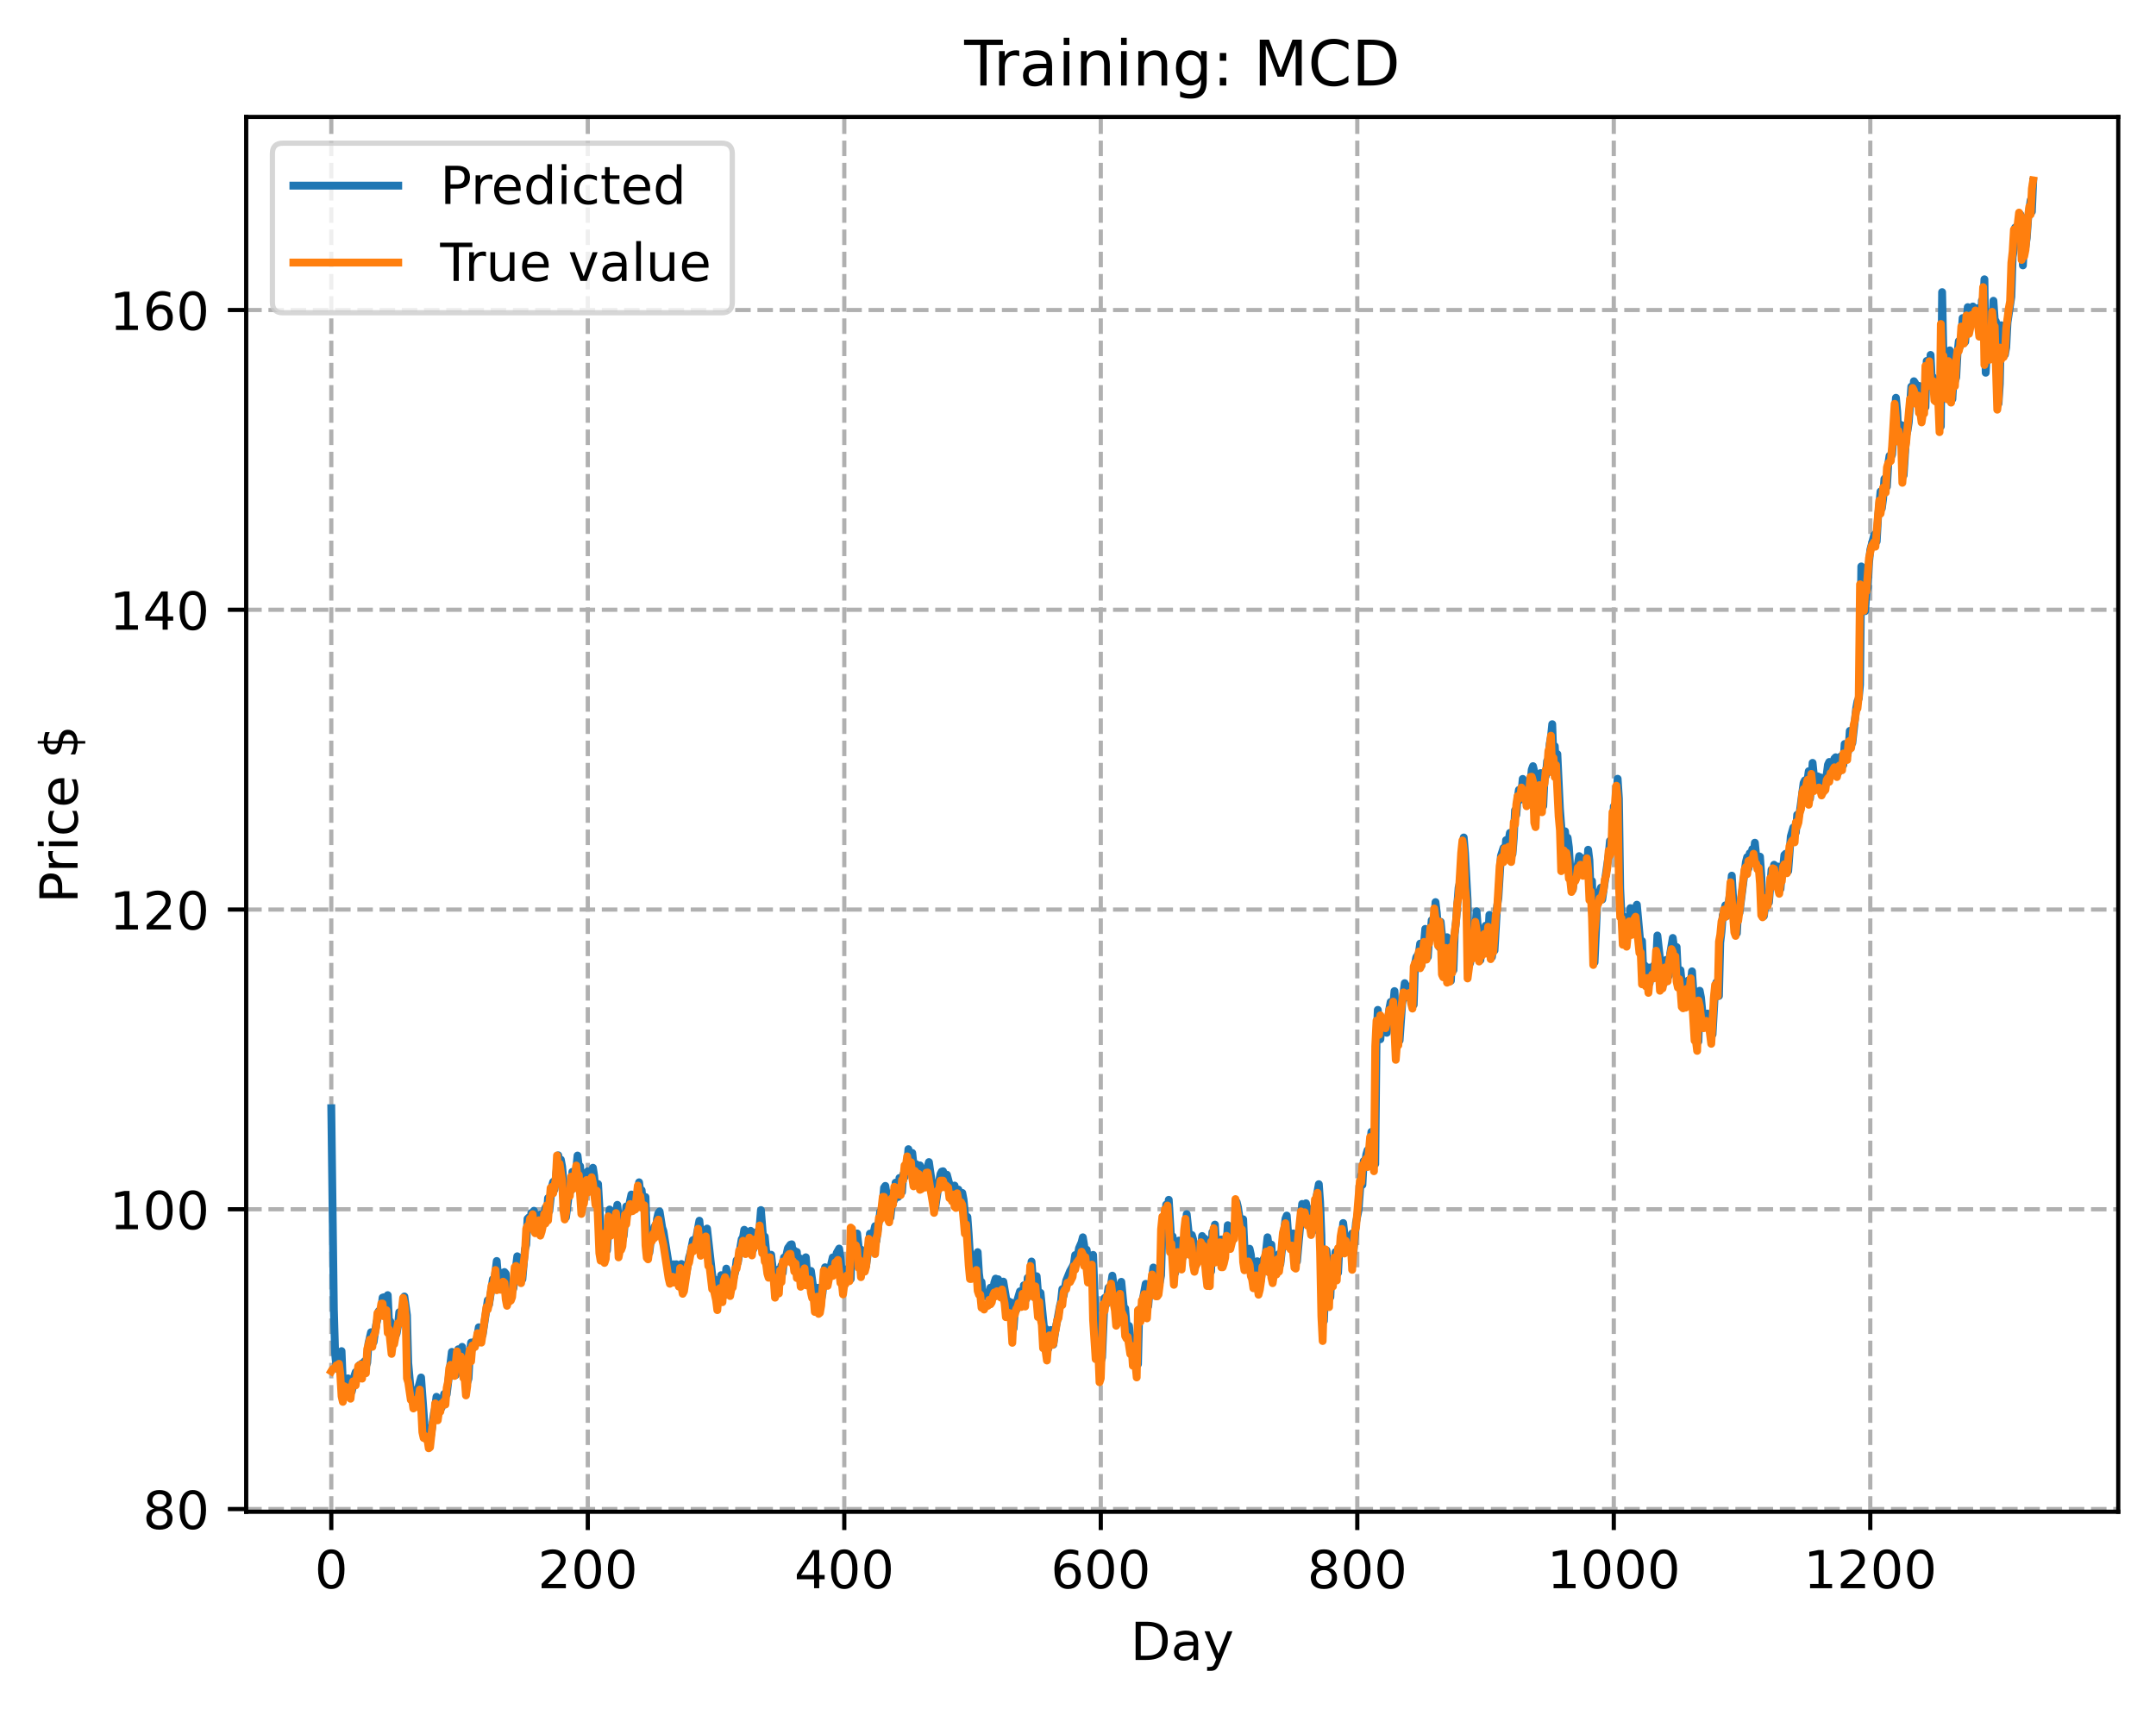 <?xml version="1.0" encoding="utf-8" standalone="no"?>
<!DOCTYPE svg PUBLIC "-//W3C//DTD SVG 1.1//EN"
  "http://www.w3.org/Graphics/SVG/1.1/DTD/svg11.dtd">
<!-- Created with matplotlib (https://matplotlib.org/) -->
<svg height="325.986pt" version="1.1" viewBox="0 0 411.286 325.986" width="411.286pt" xmlns="http://www.w3.org/2000/svg" xmlns:xlink="http://www.w3.org/1999/xlink">
 <defs>
  <style type="text/css">
*{stroke-linecap:butt;stroke-linejoin:round;}
  </style>
 </defs>
 <g id="figure_1">
  <g id="patch_1">
   <path d="M 0 325.986 
L 411.286 325.986 
L 411.286 0 
L 0 0 
z
" style="fill:#ffffff;"/>
  </g>
  <g id="axes_1">
   <g id="patch_2">
    <path d="M 46.966 288.43 
L 404.086 288.43 
L 404.086 22.318 
L 46.966 22.318 
z
" style="fill:#ffffff;"/>
   </g>
   <g id="matplotlib.axis_1">
    <g id="xtick_1">
     <g id="line2d_1">
      <path clip-path="url(#pfc8075ea10)" d="M 63.198 288.43 
L 63.198 22.318 
" style="fill:none;stroke:#b0b0b0;stroke-dasharray:2.96,1.28;stroke-dashoffset:0;stroke-width:0.8;"/>
     </g>
     <g id="line2d_2">
      <defs>
       <path d="M 0 0 
L 0 3.5 
" id="m90276f657d" style="stroke:#000000;stroke-width:0.8;"/>
      </defs>
      <g>
       <use style="stroke:#000000;stroke-width:0.8;" x="63.198" xlink:href="#m90276f657d" y="288.43"/>
      </g>
     </g>
     <g id="text_1">
      <!-- 0 -->
      <defs>
       <path d="M 31.781 66.406 
Q 24.172 66.406 20.328 58.906 
Q 16.5 51.422 16.5 36.375 
Q 16.5 21.391 20.328 13.891 
Q 24.172 6.391 31.781 6.391 
Q 39.453 6.391 43.281 13.891 
Q 47.125 21.391 47.125 36.375 
Q 47.125 51.422 43.281 58.906 
Q 39.453 66.406 31.781 66.406 
z
M 31.781 74.219 
Q 44.047 74.219 50.516 64.516 
Q 56.984 54.828 56.984 36.375 
Q 56.984 17.969 50.516 8.266 
Q 44.047 -1.422 31.781 -1.422 
Q 19.531 -1.422 13.062 8.266 
Q 6.594 17.969 6.594 36.375 
Q 6.594 54.828 13.062 64.516 
Q 19.531 74.219 31.781 74.219 
z
" id="DejaVuSans-48"/>
      </defs>
      <g transform="translate(60.017 303.029)scale(0.1 -0.1)">
       <use xlink:href="#DejaVuSans-48"/>
      </g>
     </g>
    </g>
    <g id="xtick_2">
     <g id="line2d_3">
      <path clip-path="url(#pfc8075ea10)" d="M 112.129 288.43 
L 112.129 22.318 
" style="fill:none;stroke:#b0b0b0;stroke-dasharray:2.96,1.28;stroke-dashoffset:0;stroke-width:0.8;"/>
     </g>
     <g id="line2d_4">
      <g>
       <use style="stroke:#000000;stroke-width:0.8;" x="112.129" xlink:href="#m90276f657d" y="288.43"/>
      </g>
     </g>
     <g id="text_2">
      <!-- 200 -->
      <defs>
       <path d="M 19.188 8.297 
L 53.609 8.297 
L 53.609 0 
L 7.328 0 
L 7.328 8.297 
Q 12.938 14.109 22.625 23.891 
Q 32.328 33.688 34.812 36.531 
Q 39.547 41.844 41.422 45.531 
Q 43.312 49.219 43.312 52.781 
Q 43.312 58.594 39.234 62.25 
Q 35.156 65.922 28.609 65.922 
Q 23.969 65.922 18.812 64.312 
Q 13.672 62.703 7.812 59.422 
L 7.812 69.391 
Q 13.766 71.781 18.938 73 
Q 24.125 74.219 28.422 74.219 
Q 39.75 74.219 46.484 68.547 
Q 53.219 62.891 53.219 53.422 
Q 53.219 48.922 51.531 44.891 
Q 49.859 40.875 45.406 35.406 
Q 44.188 33.984 37.641 27.219 
Q 31.109 20.453 19.188 8.297 
z
" id="DejaVuSans-50"/>
      </defs>
      <g transform="translate(102.585 303.029)scale(0.1 -0.1)">
       <use xlink:href="#DejaVuSans-50"/>
       <use x="63.623" xlink:href="#DejaVuSans-48"/>
       <use x="127.246" xlink:href="#DejaVuSans-48"/>
      </g>
     </g>
    </g>
    <g id="xtick_3">
     <g id="line2d_5">
      <path clip-path="url(#pfc8075ea10)" d="M 161.06 288.43 
L 161.06 22.318 
" style="fill:none;stroke:#b0b0b0;stroke-dasharray:2.96,1.28;stroke-dashoffset:0;stroke-width:0.8;"/>
     </g>
     <g id="line2d_6">
      <g>
       <use style="stroke:#000000;stroke-width:0.8;" x="161.06" xlink:href="#m90276f657d" y="288.43"/>
      </g>
     </g>
     <g id="text_3">
      <!-- 400 -->
      <defs>
       <path d="M 37.797 64.312 
L 12.891 25.391 
L 37.797 25.391 
z
M 35.203 72.906 
L 47.609 72.906 
L 47.609 25.391 
L 58.016 25.391 
L 58.016 17.188 
L 47.609 17.188 
L 47.609 0 
L 37.797 0 
L 37.797 17.188 
L 4.891 17.188 
L 4.891 26.703 
z
" id="DejaVuSans-52"/>
      </defs>
      <g transform="translate(151.516 303.029)scale(0.1 -0.1)">
       <use xlink:href="#DejaVuSans-52"/>
       <use x="63.623" xlink:href="#DejaVuSans-48"/>
       <use x="127.246" xlink:href="#DejaVuSans-48"/>
      </g>
     </g>
    </g>
    <g id="xtick_4">
     <g id="line2d_7">
      <path clip-path="url(#pfc8075ea10)" d="M 209.99 288.43 
L 209.99 22.318 
" style="fill:none;stroke:#b0b0b0;stroke-dasharray:2.96,1.28;stroke-dashoffset:0;stroke-width:0.8;"/>
     </g>
     <g id="line2d_8">
      <g>
       <use style="stroke:#000000;stroke-width:0.8;" x="209.99" xlink:href="#m90276f657d" y="288.43"/>
      </g>
     </g>
     <g id="text_4">
      <!-- 600 -->
      <defs>
       <path d="M 33.016 40.375 
Q 26.375 40.375 22.484 35.828 
Q 18.609 31.297 18.609 23.391 
Q 18.609 15.531 22.484 10.953 
Q 26.375 6.391 33.016 6.391 
Q 39.656 6.391 43.531 10.953 
Q 47.406 15.531 47.406 23.391 
Q 47.406 31.297 43.531 35.828 
Q 39.656 40.375 33.016 40.375 
z
M 52.594 71.297 
L 52.594 62.312 
Q 48.875 64.062 45.094 64.984 
Q 41.312 65.922 37.594 65.922 
Q 27.828 65.922 22.672 59.328 
Q 17.531 52.734 16.797 39.406 
Q 19.672 43.656 24.016 45.922 
Q 28.375 48.188 33.594 48.188 
Q 44.578 48.188 50.953 41.516 
Q 57.328 34.859 57.328 23.391 
Q 57.328 12.156 50.688 5.359 
Q 44.047 -1.422 33.016 -1.422 
Q 20.359 -1.422 13.672 8.266 
Q 6.984 17.969 6.984 36.375 
Q 6.984 53.656 15.188 63.938 
Q 23.391 74.219 37.203 74.219 
Q 40.922 74.219 44.703 73.484 
Q 48.484 72.75 52.594 71.297 
z
" id="DejaVuSans-54"/>
      </defs>
      <g transform="translate(200.446 303.029)scale(0.1 -0.1)">
       <use xlink:href="#DejaVuSans-54"/>
       <use x="63.623" xlink:href="#DejaVuSans-48"/>
       <use x="127.246" xlink:href="#DejaVuSans-48"/>
      </g>
     </g>
    </g>
    <g id="xtick_5">
     <g id="line2d_9">
      <path clip-path="url(#pfc8075ea10)" d="M 258.921 288.43 
L 258.921 22.318 
" style="fill:none;stroke:#b0b0b0;stroke-dasharray:2.96,1.28;stroke-dashoffset:0;stroke-width:0.8;"/>
     </g>
     <g id="line2d_10">
      <g>
       <use style="stroke:#000000;stroke-width:0.8;" x="258.921" xlink:href="#m90276f657d" y="288.43"/>
      </g>
     </g>
     <g id="text_5">
      <!-- 800 -->
      <defs>
       <path d="M 31.781 34.625 
Q 24.75 34.625 20.719 30.859 
Q 16.703 27.094 16.703 20.516 
Q 16.703 13.922 20.719 10.156 
Q 24.75 6.391 31.781 6.391 
Q 38.812 6.391 42.859 10.172 
Q 46.922 13.969 46.922 20.516 
Q 46.922 27.094 42.891 30.859 
Q 38.875 34.625 31.781 34.625 
z
M 21.922 38.812 
Q 15.578 40.375 12.031 44.719 
Q 8.5 49.078 8.5 55.328 
Q 8.5 64.062 14.719 69.141 
Q 20.953 74.219 31.781 74.219 
Q 42.672 74.219 48.875 69.141 
Q 55.078 64.062 55.078 55.328 
Q 55.078 49.078 51.531 44.719 
Q 48 40.375 41.703 38.812 
Q 48.828 37.156 52.797 32.312 
Q 56.781 27.484 56.781 20.516 
Q 56.781 9.906 50.312 4.234 
Q 43.844 -1.422 31.781 -1.422 
Q 19.734 -1.422 13.25 4.234 
Q 6.781 9.906 6.781 20.516 
Q 6.781 27.484 10.781 32.312 
Q 14.797 37.156 21.922 38.812 
z
M 18.312 54.391 
Q 18.312 48.734 21.844 45.562 
Q 25.391 42.391 31.781 42.391 
Q 38.141 42.391 41.719 45.562 
Q 45.312 48.734 45.312 54.391 
Q 45.312 60.062 41.719 63.234 
Q 38.141 66.406 31.781 66.406 
Q 25.391 66.406 21.844 63.234 
Q 18.312 60.062 18.312 54.391 
z
" id="DejaVuSans-56"/>
      </defs>
      <g transform="translate(249.377 303.029)scale(0.1 -0.1)">
       <use xlink:href="#DejaVuSans-56"/>
       <use x="63.623" xlink:href="#DejaVuSans-48"/>
       <use x="127.246" xlink:href="#DejaVuSans-48"/>
      </g>
     </g>
    </g>
    <g id="xtick_6">
     <g id="line2d_11">
      <path clip-path="url(#pfc8075ea10)" d="M 307.851 288.43 
L 307.851 22.318 
" style="fill:none;stroke:#b0b0b0;stroke-dasharray:2.96,1.28;stroke-dashoffset:0;stroke-width:0.8;"/>
     </g>
     <g id="line2d_12">
      <g>
       <use style="stroke:#000000;stroke-width:0.8;" x="307.851" xlink:href="#m90276f657d" y="288.43"/>
      </g>
     </g>
     <g id="text_6">
      <!-- 1000 -->
      <defs>
       <path d="M 12.406 8.297 
L 28.516 8.297 
L 28.516 63.922 
L 10.984 60.406 
L 10.984 69.391 
L 28.422 72.906 
L 38.281 72.906 
L 38.281 8.297 
L 54.391 8.297 
L 54.391 0 
L 12.406 0 
z
" id="DejaVuSans-49"/>
      </defs>
      <g transform="translate(295.126 303.029)scale(0.1 -0.1)">
       <use xlink:href="#DejaVuSans-49"/>
       <use x="63.623" xlink:href="#DejaVuSans-48"/>
       <use x="127.246" xlink:href="#DejaVuSans-48"/>
       <use x="190.869" xlink:href="#DejaVuSans-48"/>
      </g>
     </g>
    </g>
    <g id="xtick_7">
     <g id="line2d_13">
      <path clip-path="url(#pfc8075ea10)" d="M 356.782 288.43 
L 356.782 22.318 
" style="fill:none;stroke:#b0b0b0;stroke-dasharray:2.96,1.28;stroke-dashoffset:0;stroke-width:0.8;"/>
     </g>
     <g id="line2d_14">
      <g>
       <use style="stroke:#000000;stroke-width:0.8;" x="356.782" xlink:href="#m90276f657d" y="288.43"/>
      </g>
     </g>
     <g id="text_7">
      <!-- 1200 -->
      <g transform="translate(344.057 303.029)scale(0.1 -0.1)">
       <use xlink:href="#DejaVuSans-49"/>
       <use x="63.623" xlink:href="#DejaVuSans-50"/>
       <use x="127.246" xlink:href="#DejaVuSans-48"/>
       <use x="190.869" xlink:href="#DejaVuSans-48"/>
      </g>
     </g>
    </g>
    <g id="text_8">
     <!-- Day -->
     <defs>
      <path d="M 19.672 64.797 
L 19.672 8.109 
L 31.594 8.109 
Q 46.688 8.109 53.688 14.938 
Q 60.688 21.781 60.688 36.531 
Q 60.688 51.172 53.688 57.984 
Q 46.688 64.797 31.594 64.797 
z
M 9.812 72.906 
L 30.078 72.906 
Q 51.266 72.906 61.172 64.094 
Q 71.094 55.281 71.094 36.531 
Q 71.094 17.672 61.125 8.828 
Q 51.172 0 30.078 0 
L 9.812 0 
z
" id="DejaVuSans-68"/>
      <path d="M 34.281 27.484 
Q 23.391 27.484 19.188 25 
Q 14.984 22.516 14.984 16.5 
Q 14.984 11.719 18.141 8.906 
Q 21.297 6.109 26.703 6.109 
Q 34.188 6.109 38.703 11.406 
Q 43.219 16.703 43.219 25.484 
L 43.219 27.484 
z
M 52.203 31.203 
L 52.203 0 
L 43.219 0 
L 43.219 8.297 
Q 40.141 3.328 35.547 0.953 
Q 30.953 -1.422 24.312 -1.422 
Q 15.922 -1.422 10.953 3.297 
Q 6 8.016 6 15.922 
Q 6 25.141 12.172 29.828 
Q 18.359 34.516 30.609 34.516 
L 43.219 34.516 
L 43.219 35.406 
Q 43.219 41.609 39.141 45 
Q 35.062 48.391 27.688 48.391 
Q 23 48.391 18.547 47.266 
Q 14.109 46.141 10.016 43.891 
L 10.016 52.203 
Q 14.938 54.109 19.578 55.047 
Q 24.219 56 28.609 56 
Q 40.484 56 46.344 49.844 
Q 52.203 43.703 52.203 31.203 
z
" id="DejaVuSans-97"/>
      <path d="M 32.172 -5.078 
Q 28.375 -14.844 24.75 -17.812 
Q 21.141 -20.797 15.094 -20.797 
L 7.906 -20.797 
L 7.906 -13.281 
L 13.188 -13.281 
Q 16.891 -13.281 18.938 -11.516 
Q 21 -9.766 23.484 -3.219 
L 25.094 0.875 
L 2.984 54.688 
L 12.5 54.688 
L 29.594 11.922 
L 46.688 54.688 
L 56.203 54.688 
z
" id="DejaVuSans-121"/>
     </defs>
     <g transform="translate(215.652 316.707)scale(0.1 -0.1)">
      <use xlink:href="#DejaVuSans-68"/>
      <use x="77.002" xlink:href="#DejaVuSans-97"/>
      <use x="138.281" xlink:href="#DejaVuSans-121"/>
     </g>
    </g>
   </g>
   <g id="matplotlib.axis_2">
    <g id="ytick_1">
     <g id="line2d_15">
      <path clip-path="url(#pfc8075ea10)" d="M 46.966 287.915 
L 404.086 287.915 
" style="fill:none;stroke:#b0b0b0;stroke-dasharray:2.96,1.28;stroke-dashoffset:0;stroke-width:0.8;"/>
     </g>
     <g id="line2d_16">
      <defs>
       <path d="M 0 0 
L -3.5 0 
" id="m7239019385" style="stroke:#000000;stroke-width:0.8;"/>
      </defs>
      <g>
       <use style="stroke:#000000;stroke-width:0.8;" x="46.966" xlink:href="#m7239019385" y="287.915"/>
      </g>
     </g>
     <g id="text_9">
      <!-- 80 -->
      <g transform="translate(27.241 291.715)scale(0.1 -0.1)">
       <use xlink:href="#DejaVuSans-56"/>
       <use x="63.623" xlink:href="#DejaVuSans-48"/>
      </g>
     </g>
    </g>
    <g id="ytick_2">
     <g id="line2d_17">
      <path clip-path="url(#pfc8075ea10)" d="M 46.966 230.724 
L 404.086 230.724 
" style="fill:none;stroke:#b0b0b0;stroke-dasharray:2.96,1.28;stroke-dashoffset:0;stroke-width:0.8;"/>
     </g>
     <g id="line2d_18">
      <g>
       <use style="stroke:#000000;stroke-width:0.8;" x="46.966" xlink:href="#m7239019385" y="230.724"/>
      </g>
     </g>
     <g id="text_10">
      <!-- 100 -->
      <g transform="translate(20.878 234.523)scale(0.1 -0.1)">
       <use xlink:href="#DejaVuSans-49"/>
       <use x="63.623" xlink:href="#DejaVuSans-48"/>
       <use x="127.246" xlink:href="#DejaVuSans-48"/>
      </g>
     </g>
    </g>
    <g id="ytick_3">
     <g id="line2d_19">
      <path clip-path="url(#pfc8075ea10)" d="M 46.966 173.532 
L 404.086 173.532 
" style="fill:none;stroke:#b0b0b0;stroke-dasharray:2.96,1.28;stroke-dashoffset:0;stroke-width:0.8;"/>
     </g>
     <g id="line2d_20">
      <g>
       <use style="stroke:#000000;stroke-width:0.8;" x="46.966" xlink:href="#m7239019385" y="173.532"/>
      </g>
     </g>
     <g id="text_11">
      <!-- 120 -->
      <g transform="translate(20.878 177.332)scale(0.1 -0.1)">
       <use xlink:href="#DejaVuSans-49"/>
       <use x="63.623" xlink:href="#DejaVuSans-50"/>
       <use x="127.246" xlink:href="#DejaVuSans-48"/>
      </g>
     </g>
    </g>
    <g id="ytick_4">
     <g id="line2d_21">
      <path clip-path="url(#pfc8075ea10)" d="M 46.966 116.341 
L 404.086 116.341 
" style="fill:none;stroke:#b0b0b0;stroke-dasharray:2.96,1.28;stroke-dashoffset:0;stroke-width:0.8;"/>
     </g>
     <g id="line2d_22">
      <g>
       <use style="stroke:#000000;stroke-width:0.8;" x="46.966" xlink:href="#m7239019385" y="116.341"/>
      </g>
     </g>
     <g id="text_12">
      <!-- 140 -->
      <g transform="translate(20.878 120.14)scale(0.1 -0.1)">
       <use xlink:href="#DejaVuSans-49"/>
       <use x="63.623" xlink:href="#DejaVuSans-52"/>
       <use x="127.246" xlink:href="#DejaVuSans-48"/>
      </g>
     </g>
    </g>
    <g id="ytick_5">
     <g id="line2d_23">
      <path clip-path="url(#pfc8075ea10)" d="M 46.966 59.149 
L 404.086 59.149 
" style="fill:none;stroke:#b0b0b0;stroke-dasharray:2.96,1.28;stroke-dashoffset:0;stroke-width:0.8;"/>
     </g>
     <g id="line2d_24">
      <g>
       <use style="stroke:#000000;stroke-width:0.8;" x="46.966" xlink:href="#m7239019385" y="59.149"/>
      </g>
     </g>
     <g id="text_13">
      <!-- 160 -->
      <g transform="translate(20.878 62.949)scale(0.1 -0.1)">
       <use xlink:href="#DejaVuSans-49"/>
       <use x="63.623" xlink:href="#DejaVuSans-54"/>
       <use x="127.246" xlink:href="#DejaVuSans-48"/>
      </g>
     </g>
    </g>
    <g id="text_14">
     <!-- Price $ -->
     <defs>
      <path d="M 19.672 64.797 
L 19.672 37.406 
L 32.078 37.406 
Q 38.969 37.406 42.719 40.969 
Q 46.484 44.531 46.484 51.125 
Q 46.484 57.672 42.719 61.234 
Q 38.969 64.797 32.078 64.797 
z
M 9.812 72.906 
L 32.078 72.906 
Q 44.344 72.906 50.609 67.359 
Q 56.891 61.812 56.891 51.125 
Q 56.891 40.328 50.609 34.812 
Q 44.344 29.297 32.078 29.297 
L 19.672 29.297 
L 19.672 0 
L 9.812 0 
z
" id="DejaVuSans-80"/>
      <path d="M 41.109 46.297 
Q 39.594 47.172 37.812 47.578 
Q 36.031 48 33.891 48 
Q 26.266 48 22.188 43.047 
Q 18.109 38.094 18.109 28.812 
L 18.109 0 
L 9.078 0 
L 9.078 54.688 
L 18.109 54.688 
L 18.109 46.188 
Q 20.953 51.172 25.484 53.578 
Q 30.031 56 36.531 56 
Q 37.453 56 38.578 55.875 
Q 39.703 55.766 41.062 55.516 
z
" id="DejaVuSans-114"/>
      <path d="M 9.422 54.688 
L 18.406 54.688 
L 18.406 0 
L 9.422 0 
z
M 9.422 75.984 
L 18.406 75.984 
L 18.406 64.594 
L 9.422 64.594 
z
" id="DejaVuSans-105"/>
      <path d="M 48.781 52.594 
L 48.781 44.188 
Q 44.969 46.297 41.141 47.344 
Q 37.312 48.391 33.406 48.391 
Q 24.656 48.391 19.812 42.844 
Q 14.984 37.312 14.984 27.297 
Q 14.984 17.281 19.812 11.734 
Q 24.656 6.203 33.406 6.203 
Q 37.312 6.203 41.141 7.25 
Q 44.969 8.297 48.781 10.406 
L 48.781 2.094 
Q 45.016 0.344 40.984 -0.531 
Q 36.969 -1.422 32.422 -1.422 
Q 20.062 -1.422 12.781 6.344 
Q 5.516 14.109 5.516 27.297 
Q 5.516 40.672 12.859 48.328 
Q 20.219 56 33.016 56 
Q 37.156 56 41.109 55.141 
Q 45.062 54.297 48.781 52.594 
z
" id="DejaVuSans-99"/>
      <path d="M 56.203 29.594 
L 56.203 25.203 
L 14.891 25.203 
Q 15.484 15.922 20.484 11.062 
Q 25.484 6.203 34.422 6.203 
Q 39.594 6.203 44.453 7.469 
Q 49.312 8.734 54.109 11.281 
L 54.109 2.781 
Q 49.266 0.734 44.188 -0.344 
Q 39.109 -1.422 33.891 -1.422 
Q 20.797 -1.422 13.156 6.188 
Q 5.516 13.812 5.516 26.812 
Q 5.516 40.234 12.766 48.109 
Q 20.016 56 32.328 56 
Q 43.359 56 49.781 48.891 
Q 56.203 41.797 56.203 29.594 
z
M 47.219 32.234 
Q 47.125 39.594 43.094 43.984 
Q 39.062 48.391 32.422 48.391 
Q 24.906 48.391 20.391 44.141 
Q 15.875 39.891 15.188 32.172 
z
" id="DejaVuSans-101"/>
      <path id="DejaVuSans-32"/>
      <path d="M 33.797 -14.703 
L 28.906 -14.703 
L 28.859 0 
Q 23.734 0.094 18.609 1.188 
Q 13.484 2.297 8.297 4.5 
L 8.297 13.281 
Q 13.281 10.156 18.375 8.562 
Q 23.484 6.984 28.906 6.938 
L 28.906 29.203 
Q 18.109 30.953 13.203 35.156 
Q 8.297 39.359 8.297 46.688 
Q 8.297 54.641 13.625 59.219 
Q 18.953 63.812 28.906 64.5 
L 28.906 75.984 
L 33.797 75.984 
L 33.797 64.656 
Q 38.328 64.453 42.578 63.688 
Q 46.828 62.938 50.875 61.625 
L 50.875 53.078 
Q 46.828 55.125 42.547 56.25 
Q 38.281 57.375 33.797 57.562 
L 33.797 36.719 
Q 44.875 35.016 50.094 30.609 
Q 55.328 26.219 55.328 18.609 
Q 55.328 10.359 49.781 5.594 
Q 44.234 0.828 33.797 0.094 
z
M 28.906 37.594 
L 28.906 57.625 
Q 23.25 56.984 20.266 54.391 
Q 17.281 51.812 17.281 47.516 
Q 17.281 43.312 20.031 40.969 
Q 22.797 38.625 28.906 37.594 
z
M 33.797 28.219 
L 33.797 7.078 
Q 39.984 7.906 43.141 10.594 
Q 46.297 13.281 46.297 17.672 
Q 46.297 21.969 43.281 24.5 
Q 40.281 27.047 33.797 28.219 
z
" id="DejaVuSans-36"/>
     </defs>
     <g transform="translate(14.798 172.342)rotate(-90)scale(0.1 -0.1)">
      <use xlink:href="#DejaVuSans-80"/>
      <use x="58.553" xlink:href="#DejaVuSans-114"/>
      <use x="99.666" xlink:href="#DejaVuSans-105"/>
      <use x="127.449" xlink:href="#DejaVuSans-99"/>
      <use x="182.43" xlink:href="#DejaVuSans-101"/>
      <use x="243.953" xlink:href="#DejaVuSans-32"/>
      <use x="275.74" xlink:href="#DejaVuSans-36"/>
     </g>
    </g>
   </g>
   <g id="line2d_25">
    <path clip-path="url(#pfc8075ea10)" d="M 63.198 211.444 
L 63.688 249.799 
L 63.932 258.3 
L 64.177 260.787 
L 64.422 261.197 
L 64.666 260.222 
L 64.911 258.326 
L 65.156 257.783 
L 65.4 263.931 
L 65.645 265.762 
L 65.89 263.57 
L 66.134 263.744 
L 66.379 262.981 
L 66.868 264.604 
L 67.113 265.486 
L 67.357 264.338 
L 67.602 262.527 
L 67.847 261.789 
L 68.091 262.798 
L 68.581 260.441 
L 68.825 262.158 
L 69.07 260.118 
L 69.315 261.673 
L 69.559 259.711 
L 69.804 260.734 
L 70.049 260.002 
L 70.293 256.286 
L 70.783 254.18 
L 71.027 254.868 
L 71.272 256.057 
L 71.761 252.687 
L 72.006 251.71 
L 72.251 250.15 
L 72.495 250.873 
L 72.74 249.737 
L 72.984 247.581 
L 73.229 247.509 
L 73.474 249.07 
L 73.718 247.59 
L 73.963 247.103 
L 74.208 252.181 
L 74.452 252.102 
L 74.942 255.889 
L 75.186 253.969 
L 75.431 254.971 
L 75.676 254.364 
L 75.92 252.881 
L 76.165 250.36 
L 76.41 251.148 
L 76.654 250.843 
L 77.144 247.359 
L 77.633 250.93 
L 77.878 260.039 
L 78.367 265.504 
L 78.611 265.199 
L 78.856 265.205 
L 79.101 267.355 
L 80.324 262.815 
L 81.058 272.913 
L 81.303 272.458 
L 81.547 273.484 
L 81.792 273.338 
L 82.037 274.745 
L 82.281 273.452 
L 82.771 269.678 
L 83.015 268.643 
L 83.26 266.5 
L 83.505 267.331 
L 83.749 268.95 
L 83.994 267.989 
L 84.239 268.579 
L 84.728 265.958 
L 84.972 265.902 
L 85.217 266.049 
L 86.196 257.929 
L 86.93 262.358 
L 87.419 257.43 
L 87.664 258.033 
L 87.908 257.778 
L 88.153 256.97 
L 88.642 260.426 
L 88.887 261.712 
L 89.132 263.773 
L 89.376 263.045 
L 89.621 258.188 
L 89.866 256.154 
L 90.11 257.337 
L 90.355 256.166 
L 90.599 255.872 
L 90.844 256.363 
L 91.333 253.236 
L 91.578 253.629 
L 91.823 254.443 
L 92.067 254.72 
L 93.046 248.078 
L 93.291 248.928 
L 94.025 244.061 
L 94.269 244.735 
L 94.759 240.587 
L 95.003 243.564 
L 95.493 242.832 
L 95.737 244.836 
L 96.227 242.696 
L 96.471 242.989 
L 96.96 247.767 
L 97.205 246.26 
L 97.45 246.671 
L 97.939 245.835 
L 98.673 239.69 
L 98.918 241.375 
L 99.162 240.803 
L 99.652 244.091 
L 100.141 238.353 
L 100.386 237.496 
L 100.63 232.539 
L 100.875 232.291 
L 101.12 233.171 
L 101.364 231.424 
L 101.609 232.124 
L 101.854 231.007 
L 102.098 233.588 
L 102.343 234.074 
L 102.587 232.219 
L 102.832 233.12 
L 103.077 231.728 
L 103.321 233.907 
L 103.566 233.481 
L 104.055 230.407 
L 104.3 232.058 
L 104.545 228.589 
L 104.789 231.06 
L 105.279 226.366 
L 105.523 225.497 
L 105.768 226.958 
L 106.502 220.426 
L 106.747 223.23 
L 106.991 221.245 
L 107.236 222.59 
L 107.481 225.194 
L 107.97 232.252 
L 108.704 226.456 
L 108.948 227.135 
L 109.193 223.578 
L 109.438 223.735 
L 109.682 225.539 
L 110.172 220.474 
L 110.416 222.66 
L 110.661 222.495 
L 111.15 229.918 
L 111.395 228.066 
L 111.64 227.496 
L 112.129 223.467 
L 112.374 225.838 
L 112.618 224.886 
L 112.863 224.673 
L 113.108 222.8 
L 113.352 224.393 
L 113.842 229.922 
L 114.086 225.898 
L 114.82 238.272 
L 115.065 236.069 
L 115.309 235.329 
L 115.554 238.695 
L 115.799 238.553 
L 116.288 230.771 
L 116.533 233.466 
L 116.777 232.889 
L 117.022 231.844 
L 117.267 233.496 
L 117.511 232.071 
L 117.756 229.872 
L 118.001 232.238 
L 118.245 237.133 
L 118.49 236.438 
L 118.735 236.709 
L 118.979 235.75 
L 119.469 230.18 
L 119.713 231.653 
L 120.203 229.028 
L 120.447 227.903 
L 120.692 229.723 
L 121.181 228.921 
L 121.426 229.402 
L 121.915 225.574 
L 122.16 227.605 
L 122.404 227.078 
L 122.649 229.825 
L 122.894 228.876 
L 123.138 228.384 
L 123.383 235.677 
L 123.628 238.602 
L 123.872 238.989 
L 124.362 235.04 
L 124.606 236.193 
L 124.851 234.037 
L 125.096 235.028 
L 125.34 232.522 
L 125.585 231.489 
L 125.83 231.137 
L 126.319 234.197 
L 126.563 234.919 
L 128.031 244.058 
L 128.521 241.219 
L 128.765 242.542 
L 129.01 241.208 
L 129.255 243.317 
L 129.499 242.211 
L 129.744 243.924 
L 129.989 241.159 
L 130.478 245.06 
L 130.967 242.772 
L 131.457 239.916 
L 131.701 239.097 
L 132.191 236.598 
L 132.435 237.631 
L 132.68 236.905 
L 133.414 232.898 
L 133.903 238.025 
L 134.392 235.223 
L 134.637 236.239 
L 134.882 234.403 
L 135.86 243.247 
L 136.105 244.859 
L 136.35 244.114 
L 137.084 248.153 
L 137.573 243.292 
L 137.818 244.359 
L 138.062 247.226 
L 138.551 242.04 
L 138.796 243.004 
L 139.041 246.009 
L 139.285 243.552 
L 139.53 245.477 
L 140.264 242.602 
L 140.509 240.454 
L 140.753 240.896 
L 141.487 236.421 
L 141.732 236.109 
L 141.977 234.633 
L 142.466 238.231 
L 142.711 237.415 
L 143.2 234.832 
L 143.689 238.401 
L 144.178 235.141 
L 144.423 236.717 
L 144.912 233.978 
L 145.157 230.873 
L 145.646 237.118 
L 145.891 235.935 
L 146.136 238.535 
L 146.38 239.603 
L 146.87 242.935 
L 147.114 239.397 
L 147.359 241.623 
L 147.604 242.691 
L 147.848 243.178 
L 148.093 245.342 
L 148.338 244.387 
L 148.582 242.164 
L 148.827 244.157 
L 149.072 241.414 
L 149.316 242.854 
L 149.561 239.912 
L 149.806 240.436 
L 150.295 238.155 
L 150.784 237.479 
L 151.029 237.4 
L 151.273 239.252 
L 151.518 238.593 
L 151.763 240.739 
L 152.007 238.857 
L 152.252 241.83 
L 152.741 240.135 
L 152.986 243.113 
L 153.72 239.879 
L 153.965 242.854 
L 154.209 242.433 
L 154.454 243.313 
L 154.699 242.481 
L 155.188 246.043 
L 155.433 245.572 
L 155.677 248.007 
L 156.166 245.693 
L 156.411 247.724 
L 156.656 248.062 
L 156.9 246.782 
L 157.39 241.786 
L 157.634 243.545 
L 157.879 242.147 
L 158.124 243.38 
L 158.613 240.937 
L 158.858 239.901 
L 159.102 241.826 
L 159.347 241.384 
L 159.592 239.092 
L 160.081 238.221 
L 160.326 239.967 
L 160.57 242.883 
L 160.815 242.619 
L 161.06 245.259 
L 161.304 242.534 
L 161.549 242.624 
L 161.794 242.018 
L 162.038 242.719 
L 162.283 244.048 
L 162.527 235.861 
L 162.772 235.603 
L 163.017 236.818 
L 163.261 235.777 
L 163.506 235.333 
L 163.995 239.674 
L 164.24 238.396 
L 164.485 241.105 
L 164.729 239.539 
L 165.219 241.501 
L 165.708 238.026 
L 165.953 235.363 
L 166.442 236.876 
L 166.687 234.969 
L 166.931 233.937 
L 167.176 236.798 
L 167.91 231.159 
L 168.154 232.086 
L 168.644 226.612 
L 168.888 226.26 
L 169.133 227.798 
L 169.622 231.995 
L 169.867 232.311 
L 170.356 227.507 
L 170.601 228.965 
L 170.846 225.635 
L 171.09 226.238 
L 171.335 228.379 
L 171.58 224.747 
L 172.069 227.435 
L 172.314 224.035 
L 172.558 224.587 
L 172.803 222.41 
L 173.048 222.302 
L 173.292 219.252 
L 173.782 223.07 
L 174.026 219.971 
L 174.515 224.465 
L 174.76 222.108 
L 175.249 224.251 
L 175.494 222.347 
L 175.739 225.405 
L 176.228 224.625 
L 176.473 223.263 
L 176.717 225.079 
L 176.962 222.556 
L 177.207 221.715 
L 178.43 230.323 
L 179.164 225.307 
L 179.409 223.996 
L 179.653 223.529 
L 179.898 223.467 
L 180.387 225.455 
L 180.632 224.122 
L 181.121 225.95 
L 181.366 228.102 
L 181.61 226.957 
L 181.855 227.799 
L 182.1 226.201 
L 182.344 228.84 
L 182.589 229.89 
L 182.834 226.96 
L 183.078 228.176 
L 183.323 228.711 
L 183.568 227.597 
L 183.812 228.856 
L 184.302 233.777 
L 184.546 232.178 
L 184.791 235.496 
L 185.28 243.551 
L 185.525 242.646 
L 185.77 240.919 
L 186.503 238.901 
L 186.748 242.958 
L 186.993 244.889 
L 187.237 244.584 
L 187.482 247.056 
L 187.727 246.981 
L 187.971 247.33 
L 188.216 246.834 
L 188.461 247.446 
L 188.705 246.963 
L 188.95 245.673 
L 189.195 247.031 
L 189.439 246.188 
L 189.684 244.701 
L 189.929 243.954 
L 190.173 244.992 
L 190.418 244.077 
L 191.152 246.205 
L 191.397 244.522 
L 191.886 247.432 
L 192.13 249.855 
L 192.375 248.245 
L 192.62 249.283 
L 192.864 248.5 
L 193.109 250.305 
L 193.354 253.489 
L 193.598 250.009 
L 193.843 250.034 
L 194.088 248.026 
L 194.577 246.376 
L 195.066 248.267 
L 195.311 245.228 
L 195.8 247.822 
L 196.045 243.804 
L 196.29 245.664 
L 196.534 244.462 
L 196.779 240.69 
L 197.024 243.994 
L 197.268 245.715 
L 197.513 246.403 
L 197.758 243.491 
L 198.247 249.373 
L 198.491 246.667 
L 199.225 253.982 
L 199.47 253.51 
L 199.959 257.383 
L 200.449 253.757 
L 200.693 256.081 
L 200.938 256.545 
L 201.427 253.144 
L 201.672 252.055 
L 202.161 249.292 
L 202.406 248.303 
L 202.651 245.952 
L 202.895 247.239 
L 203.385 244.35 
L 204.118 242.54 
L 204.608 241.671 
L 204.852 241.155 
L 205.097 239.46 
L 205.342 240.859 
L 205.831 238.156 
L 206.32 237.036 
L 206.565 236.069 
L 206.81 237.551 
L 207.054 239.924 
L 207.299 238.432 
L 207.788 242.857 
L 208.278 241.145 
L 208.522 239.422 
L 209.012 252.174 
L 209.256 256.439 
L 209.501 254.718 
L 209.746 255.927 
L 209.99 259.759 
L 210.235 259.018 
L 210.724 247.634 
L 210.969 248.968 
L 211.458 245.674 
L 211.703 246.836 
L 212.192 243.387 
L 213.171 250.368 
L 213.415 248.771 
L 213.66 245.845 
L 213.905 244.563 
L 214.394 249.625 
L 214.639 249.628 
L 214.883 252.619 
L 215.128 253.522 
L 215.373 252.97 
L 215.862 257.093 
L 216.106 255.315 
L 216.351 257.75 
L 216.596 255.915 
L 217.085 260.282 
L 217.33 249.798 
L 217.574 251.078 
L 217.819 250.448 
L 218.064 247.627 
L 218.553 244.95 
L 218.798 245.895 
L 219.042 249.22 
L 219.287 246.26 
L 219.532 245.545 
L 220.021 241.832 
L 220.266 244.755 
L 220.51 244.229 
L 220.755 245.678 
L 221.244 244.687 
L 221.489 243.351 
L 221.734 235.223 
L 221.978 232.405 
L 222.223 233.719 
L 222.467 229.837 
L 222.712 231.197 
L 222.957 228.915 
L 223.446 237.162 
L 223.691 235.884 
L 224.18 242.881 
L 224.425 240.411 
L 224.669 239.234 
L 224.914 236.69 
L 225.159 239.104 
L 225.403 237.71 
L 225.648 239.893 
L 226.382 231.652 
L 227.116 238.557 
L 227.361 235.629 
L 227.605 236.461 
L 228.094 241.52 
L 228.339 239.759 
L 228.584 238.948 
L 228.828 237.604 
L 229.073 238.828 
L 229.318 235.827 
L 229.562 237.209 
L 229.807 236.306 
L 230.541 243.337 
L 230.786 240.498 
L 231.03 242.583 
L 231.275 235.075 
L 231.52 237.481 
L 231.764 233.645 
L 232.009 237.937 
L 232.254 237.858 
L 232.498 237.356 
L 232.743 239.391 
L 232.988 236.48 
L 233.232 239.643 
L 233.477 239.36 
L 233.722 238.717 
L 233.966 237.728 
L 234.211 233.755 
L 234.455 235.697 
L 234.7 234.451 
L 234.945 236.093 
L 235.434 233.784 
L 235.679 235.072 
L 235.923 229.363 
L 236.168 230.347 
L 236.413 232.045 
L 236.657 232.727 
L 236.902 234.373 
L 237.147 232.626 
L 237.391 237.938 
L 237.636 239.598 
L 237.881 238.852 
L 238.125 238.665 
L 238.37 238.245 
L 238.615 239.372 
L 238.859 241.718 
L 239.104 242.591 
L 239.349 243.951 
L 239.838 240.64 
L 240.327 245.049 
L 240.572 244 
L 241.061 240.194 
L 241.306 240.69 
L 241.795 236.064 
L 242.04 237.762 
L 242.284 240.452 
L 242.529 237.454 
L 242.774 241.366 
L 243.018 243.214 
L 243.508 239.654 
L 243.752 241.337 
L 243.997 239.248 
L 244.242 241.213 
L 245.22 232.516 
L 245.465 231.924 
L 245.709 235.077 
L 245.954 236.773 
L 246.443 237.51 
L 246.688 235.328 
L 246.933 236.924 
L 247.422 240.677 
L 248.401 229.701 
L 248.89 232.132 
L 249.135 229.574 
L 249.624 232.697 
L 249.869 230.675 
L 250.358 234.995 
L 250.603 232.03 
L 250.847 232.51 
L 251.092 228.587 
L 251.581 225.934 
L 251.826 229.329 
L 252.07 235.599 
L 252.315 248.284 
L 252.56 252.034 
L 253.049 238.557 
L 253.538 243.062 
L 253.783 247.495 
L 254.028 241.527 
L 254.272 240.952 
L 254.517 243.41 
L 254.762 238.876 
L 255.251 242.849 
L 255.496 238.138 
L 255.74 239.057 
L 256.23 233.343 
L 256.474 235.485 
L 256.719 238.687 
L 256.964 236.016 
L 257.208 237.694 
L 257.453 236.146 
L 257.697 237.662 
L 257.942 235.337 
L 258.187 238.962 
L 258.676 233.224 
L 259.165 230.896 
L 259.655 224.241 
L 259.899 226.071 
L 260.144 221.526 
L 260.389 222.307 
L 260.633 220.265 
L 260.878 219.451 
L 261.123 221.111 
L 261.612 215.948 
L 262.346 222.087 
L 262.591 198.254 
L 262.835 192.675 
L 263.325 198.289 
L 263.569 194.512 
L 264.058 196.847 
L 264.303 196.842 
L 264.548 197.053 
L 265.037 192.462 
L 265.282 191.173 
L 265.526 193.531 
L 265.771 191.797 
L 266.016 189.091 
L 266.505 199.51 
L 266.75 197.577 
L 266.994 198.525 
L 267.484 191.488 
L 267.973 187.577 
L 268.218 189.524 
L 268.462 188.149 
L 268.952 190.532 
L 269.196 188.172 
L 269.441 190.758 
L 269.685 191.707 
L 269.93 183.887 
L 270.175 182.645 
L 270.664 181.9 
L 270.909 180.035 
L 271.153 184.228 
L 271.398 182.876 
L 271.887 177.226 
L 272.132 178.453 
L 272.377 182.597 
L 272.621 179.076 
L 272.866 178.363 
L 273.111 175.576 
L 273.355 176.487 
L 273.6 175.615 
L 273.845 172.119 
L 274.089 174.157 
L 274.579 180.73 
L 274.823 175.869 
L 275.068 178.325 
L 275.313 184.344 
L 275.557 184.646 
L 276.046 178.815 
L 276.291 184.619 
L 276.536 181.755 
L 276.78 187.13 
L 277.025 180.398 
L 277.27 185.087 
L 277.514 178.137 
L 277.759 175.768 
L 278.248 169.362 
L 278.493 168.334 
L 279.227 159.783 
L 279.472 162.774 
L 279.961 171.68 
L 280.206 184.047 
L 280.45 183.757 
L 280.94 177.752 
L 281.184 180.997 
L 281.673 173.874 
L 282.407 183.183 
L 282.652 178.382 
L 282.897 180.989 
L 283.141 180.389 
L 283.386 176.624 
L 283.631 180.557 
L 283.875 179.296 
L 284.12 174.555 
L 284.365 176.455 
L 284.609 182.593 
L 284.854 180.784 
L 285.099 181.349 
L 285.588 172.959 
L 285.833 171.389 
L 286.322 163.311 
L 286.811 161.773 
L 287.056 163.926 
L 287.301 160.288 
L 287.545 161.726 
L 288.034 158.904 
L 288.279 162.326 
L 288.524 162.958 
L 288.768 159.936 
L 289.013 154.59 
L 289.258 155.487 
L 289.502 152.279 
L 289.747 150.707 
L 289.992 152.587 
L 290.236 151.247 
L 290.481 148.611 
L 290.97 150.639 
L 291.215 149.265 
L 291.46 152.405 
L 291.704 150.026 
L 291.949 149.541 
L 292.194 146.847 
L 292.438 146.178 
L 292.683 147.185 
L 292.928 154.7 
L 293.172 154.882 
L 293.417 150.289 
L 293.661 149.268 
L 293.906 147.499 
L 294.151 149.399 
L 294.395 153.792 
L 294.64 148.361 
L 294.885 148.062 
L 295.129 145.198 
L 295.374 145.93 
L 295.619 141.923 
L 295.863 140.609 
L 296.108 138.169 
L 296.353 145.279 
L 296.597 142.358 
L 296.842 146.43 
L 297.087 143.873 
L 297.576 154.275 
L 297.821 157.539 
L 298.065 164.523 
L 298.31 162.623 
L 298.555 158.602 
L 298.799 161.362 
L 299.044 159.822 
L 299.289 161.664 
L 299.533 165.662 
L 299.778 166.815 
L 300.022 169.742 
L 300.512 166.072 
L 300.756 166.254 
L 301.246 163.346 
L 301.49 165.932 
L 301.735 163.69 
L 301.98 165.651 
L 302.224 166.176 
L 302.469 164.853 
L 302.714 166.69 
L 302.958 162.123 
L 303.203 164.123 
L 303.448 170.684 
L 303.692 168.08 
L 304.182 183.609 
L 304.671 172.898 
L 304.916 170.254 
L 305.16 170.052 
L 305.405 169.352 
L 305.649 171.629 
L 306.628 164.765 
L 306.873 163.146 
L 307.117 160.426 
L 307.362 161.906 
L 307.607 160.593 
L 307.851 153.856 
L 308.096 155.816 
L 308.585 148.584 
L 308.83 152.386 
L 309.075 169.531 
L 309.319 174.651 
L 309.564 174.733 
L 309.809 177.856 
L 310.053 176.121 
L 310.543 178.519 
L 311.032 173.262 
L 311.277 176.118 
L 311.521 176.14 
L 311.766 175.143 
L 312.01 173.273 
L 312.255 172.609 
L 312.744 177.988 
L 312.989 180.753 
L 313.234 179.529 
L 313.478 185.223 
L 313.723 184.159 
L 314.212 186.958 
L 314.457 184.583 
L 314.702 187.572 
L 314.946 184.732 
L 315.191 186.119 
L 315.436 184.271 
L 315.68 185.814 
L 315.925 183.686 
L 316.17 178.485 
L 316.659 182.893 
L 316.904 187.579 
L 317.148 184.616 
L 317.393 187.716 
L 317.882 183.123 
L 318.127 186.479 
L 318.371 186.141 
L 318.616 181.881 
L 319.105 178.956 
L 319.595 182.768 
L 319.839 180.681 
L 320.084 185.816 
L 320.329 187.417 
L 320.573 185.101 
L 321.063 189.93 
L 321.307 190.2 
L 321.552 188.913 
L 321.797 190.832 
L 322.041 187.074 
L 322.286 189.673 
L 322.775 185.326 
L 323.509 196.275 
L 323.754 195.861 
L 323.998 198.71 
L 324.243 189.028 
L 324.488 190.328 
L 324.977 195.425 
L 325.222 196.014 
L 325.711 193.378 
L 325.956 195.054 
L 326.2 193.839 
L 326.69 197.362 
L 327.179 188.637 
L 327.424 187.427 
L 327.913 190.03 
L 328.158 179.859 
L 328.402 177.747 
L 328.647 174.558 
L 328.892 173.865 
L 329.136 172.727 
L 329.381 174.797 
L 330.115 169.808 
L 330.359 167.065 
L 330.849 175.335 
L 331.093 177.445 
L 331.338 178.067 
L 331.583 173.315 
L 331.827 174.17 
L 333.051 164.462 
L 333.295 163.521 
L 333.54 165.727 
L 333.785 162.788 
L 334.029 164.024 
L 334.274 162.007 
L 334.519 163.232 
L 334.763 160.782 
L 335.008 163.171 
L 335.497 164.9 
L 335.742 163.439 
L 335.986 166.916 
L 336.231 172.667 
L 336.476 174.791 
L 336.965 170.94 
L 337.21 172.101 
L 337.454 172.19 
L 337.944 165.929 
L 338.188 168.049 
L 338.433 164.99 
L 338.922 167.203 
L 339.167 165.33 
L 339.412 169.301 
L 339.656 169.599 
L 339.901 166.523 
L 340.146 165.576 
L 340.39 163.126 
L 340.635 162.888 
L 341.124 166.194 
L 341.613 159.592 
L 342.103 157.878 
L 342.347 157.738 
L 342.592 158.826 
L 342.837 155.446 
L 343.081 155.953 
L 343.326 154.941 
L 344.06 149.376 
L 344.305 148.889 
L 344.549 150.769 
L 345.039 147.138 
L 345.283 152.363 
L 345.528 150.134 
L 345.773 145.548 
L 346.017 147.924 
L 346.262 149.115 
L 346.507 148.378 
L 346.751 148.117 
L 346.996 148.362 
L 347.24 148.312 
L 347.73 150.465 
L 347.974 148.952 
L 348.464 147.786 
L 348.708 145.897 
L 348.953 145.375 
L 349.198 147.269 
L 349.442 145.698 
L 349.687 146.348 
L 349.932 144.739 
L 350.176 144.481 
L 350.421 145.53 
L 350.666 147.428 
L 350.91 145.218 
L 351.155 144.308 
L 351.4 144.187 
L 351.644 145.953 
L 351.889 141.95 
L 352.378 144.096 
L 352.623 143.198 
L 352.868 139.446 
L 353.112 139.487 
L 353.357 141.767 
L 354.091 135.152 
L 354.335 133.812 
L 354.58 133.273 
L 354.825 130.648 
L 355.069 108.07 
L 355.314 112.618 
L 355.559 112.286 
L 355.803 116.609 
L 356.048 112.98 
L 356.293 112.136 
L 356.537 107.457 
L 356.782 104.918 
L 357.516 102.096 
L 357.761 101.846 
L 358.005 103.302 
L 358.25 98.862 
L 358.739 93.766 
L 358.984 97.003 
L 359.228 95.164 
L 359.473 91.381 
L 359.718 91.101 
L 359.962 92.85 
L 360.207 88.502 
L 360.452 86.963 
L 360.696 87.236 
L 360.941 86.764 
L 361.43 79.947 
L 361.675 75.89 
L 361.92 78.551 
L 362.164 83.525 
L 362.409 80.953 
L 362.654 82.158 
L 362.898 81.176 
L 363.143 90.693 
L 363.632 83.109 
L 363.877 82.188 
L 364.122 80.585 
L 364.611 73.76 
L 364.856 75.312 
L 365.1 72.736 
L 365.345 73.098 
L 365.589 75.14 
L 365.834 76.221 
L 366.079 73.623 
L 366.323 77.971 
L 366.568 77.631 
L 366.813 78.939 
L 367.057 77.085 
L 367.302 77.685 
L 367.547 68.862 
L 367.791 72.142 
L 368.036 73.714 
L 368.281 67.718 
L 368.525 72.787 
L 368.77 71.971 
L 369.015 72.391 
L 369.259 76.363 
L 369.504 75.964 
L 369.749 73.324 
L 369.993 75.133 
L 370.238 81.361 
L 370.483 55.733 
L 370.727 67.311 
L 370.972 67.94 
L 371.216 72.674 
L 371.461 73.595 
L 371.706 75.252 
L 371.95 66.843 
L 372.44 76.147 
L 372.684 71.973 
L 372.929 72.725 
L 373.174 72.018 
L 373.418 67.401 
L 373.663 65.083 
L 373.908 66.123 
L 374.152 64.375 
L 374.397 60.685 
L 374.642 64.957 
L 374.886 65.223 
L 375.376 58.598 
L 375.62 62 
L 375.865 61.888 
L 376.11 60.571 
L 376.354 58.478 
L 376.599 60.289 
L 376.844 60.217 
L 377.088 58.813 
L 377.333 59.084 
L 377.822 63.804 
L 378.067 57.342 
L 378.311 58.68 
L 378.556 53.286 
L 378.801 71.116 
L 379.045 66.861 
L 379.29 65.876 
L 379.535 65.716 
L 379.779 65.691 
L 380.024 63.493 
L 380.269 57.382 
L 380.513 60.907 
L 380.758 61.364 
L 381.247 77.01 
L 381.492 73.243 
L 381.737 62.052 
L 381.981 66.163 
L 382.226 66.328 
L 382.471 67.661 
L 382.715 66.289 
L 382.96 61.524 
L 383.694 56.618 
L 383.938 49.041 
L 384.183 47.422 
L 384.428 43.404 
L 384.672 44.902 
L 384.917 43.804 
L 385.162 43.629 
L 385.406 40.919 
L 385.651 41.545 
L 385.896 50.637 
L 386.14 45.903 
L 386.385 47.168 
L 386.63 45.364 
L 386.874 41.869 
L 387.364 38.188 
L 387.608 40.382 
L 387.853 34.671 
L 387.853 34.671 
" style="fill:none;stroke:#1f77b4;stroke-linecap:square;stroke-width:1.5;"/>
   </g>
   <g id="line2d_26">
    <path clip-path="url(#pfc8075ea10)" d="M 63.198 261.636 
L 63.443 261.236 
L 63.932 260.95 
L 64.177 260.492 
L 64.422 260.492 
L 64.666 260.206 
L 64.911 262.151 
L 65.156 266.383 
L 65.4 267.469 
L 65.645 264.467 
L 65.89 265.325 
L 66.134 264.696 
L 66.623 266.583 
L 66.868 266.869 
L 67.113 264.553 
L 67.357 263.552 
L 67.602 263.466 
L 67.847 264.324 
L 68.336 260.635 
L 68.581 261.779 
L 68.825 260.321 
L 69.07 263.037 
L 69.315 260.778 
L 69.559 262.036 
L 69.804 262.008 
L 70.049 257.404 
L 70.538 255.602 
L 70.783 255.888 
L 71.027 256.975 
L 71.272 254.83 
L 71.517 254.458 
L 71.761 253.2 
L 72.006 250.512 
L 72.251 251.227 
L 72.495 250.312 
L 72.74 248.711 
L 72.984 248.711 
L 73.229 251.141 
L 73.474 250.169 
L 73.718 249.969 
L 73.963 254.315 
L 74.208 253.629 
L 74.697 258.319 
L 74.942 256.374 
L 75.186 256.46 
L 75.92 252.457 
L 76.165 252.571 
L 76.41 252.142 
L 76.899 247.624 
L 77.144 248.796 
L 77.388 251.141 
L 77.633 262.98 
L 77.878 263.752 
L 78.367 267.098 
L 78.611 266.955 
L 78.856 268.728 
L 79.101 268.47 
L 79.345 268.47 
L 79.59 268.299 
L 80.079 265.125 
L 80.324 268.299 
L 80.569 273.246 
L 80.813 274.361 
L 81.058 273.961 
L 81.303 274.647 
L 81.547 274.704 
L 81.792 276.334 
L 82.037 276.134 
L 82.526 271.673 
L 82.771 270.729 
L 83.015 267.755 
L 83.26 270.072 
L 83.505 270.987 
L 83.749 269.271 
L 83.994 269.357 
L 84.239 267.784 
L 84.483 267.727 
L 84.728 267.326 
L 84.972 267.984 
L 85.217 264.781 
L 85.462 263.666 
L 85.706 261.007 
L 85.951 260.406 
L 86.196 261.293 
L 86.44 261.693 
L 86.685 262.522 
L 87.174 257.833 
L 87.419 260.149 
L 87.664 259.205 
L 87.908 258.805 
L 88.398 262.923 
L 88.642 262.98 
L 88.887 266.24 
L 89.132 264.438 
L 89.376 258.977 
L 89.621 257.518 
L 89.866 259.749 
L 90.11 256.717 
L 90.355 256.632 
L 90.599 257.003 
L 91.089 254.373 
L 91.333 254.945 
L 91.578 255.002 
L 91.823 256.174 
L 92.801 249.368 
L 93.046 249.854 
L 93.291 248.682 
L 93.78 245.251 
L 94.025 245.965 
L 94.514 242.305 
L 94.759 246.166 
L 95.003 245.279 
L 95.248 244.822 
L 95.493 246.08 
L 95.982 244.536 
L 96.227 244.736 
L 96.471 247.881 
L 96.716 249.14 
L 96.96 248.167 
L 97.205 248.31 
L 97.45 248.139 
L 97.694 247.481 
L 98.184 241.762 
L 98.428 241.533 
L 98.673 242.934 
L 98.918 242.448 
L 99.162 243.077 
L 99.407 244.822 
L 100.141 239.045 
L 100.386 234.413 
L 100.63 233.898 
L 100.875 234.27 
L 101.12 232.497 
L 101.364 232.697 
L 101.609 231.668 
L 101.854 234.813 
L 102.098 235.299 
L 102.343 234.241 
L 102.587 234.927 
L 102.832 232.811 
L 103.077 235.757 
L 103.321 235.013 
L 103.566 233.869 
L 103.811 231.61 
L 104.055 233.441 
L 104.3 229.98 
L 104.545 232.869 
L 105.034 226.663 
L 105.279 226.435 
L 105.523 227.693 
L 106.013 225.033 
L 106.257 220.458 
L 106.502 224.576 
L 106.747 222.031 
L 107.236 225.262 
L 107.481 230.953 
L 107.725 232.668 
L 107.97 231.41 
L 108.215 227.807 
L 108.704 228.179 
L 108.948 224.49 
L 109.193 224.604 
L 109.438 226.778 
L 109.927 222.374 
L 110.172 224.805 
L 110.416 224.175 
L 110.906 231.61 
L 111.15 230.152 
L 111.395 229.637 
L 111.884 225.148 
L 112.129 227.521 
L 112.374 226.32 
L 112.618 226.32 
L 112.863 224.604 
L 113.108 225.748 
L 113.597 229.895 
L 113.842 227.178 
L 114.331 239.102 
L 114.575 240.532 
L 114.82 236.557 
L 115.065 235.385 
L 115.309 240.961 
L 115.554 240.218 
L 116.043 232.068 
L 116.288 235.785 
L 116.533 235.757 
L 116.777 233.927 
L 117.022 235.242 
L 117.267 234.327 
L 117.511 231.439 
L 117.756 234.127 
L 118.001 239.903 
L 118.245 238.645 
L 118.49 238.473 
L 118.735 237.816 
L 119.224 231.725 
L 119.469 233.583 
L 119.713 231.239 
L 119.958 230.924 
L 120.203 229.723 
L 120.447 231.124 
L 120.692 231.067 
L 120.936 230.753 
L 121.181 230.781 
L 121.67 226.206 
L 121.915 228.579 
L 122.16 228.207 
L 122.404 230.438 
L 122.894 229.952 
L 123.138 237.644 
L 123.383 239.989 
L 123.628 240.275 
L 124.117 236.357 
L 124.362 236.815 
L 124.606 235.385 
L 124.851 236.214 
L 125.096 233.583 
L 125.585 232.697 
L 126.074 235.499 
L 126.563 237.53 
L 127.542 243.907 
L 127.787 244.936 
L 128.031 243.649 
L 128.276 243.592 
L 128.521 244.707 
L 128.765 243.706 
L 129.01 244.65 
L 129.255 244.135 
L 129.499 245.479 
L 129.744 241.933 
L 129.989 245.422 
L 130.233 246.852 
L 130.478 246.394 
L 131.212 241.419 
L 131.457 240.875 
L 131.946 237.987 
L 132.191 238.788 
L 132.435 238.302 
L 132.924 236.672 
L 133.169 234.441 
L 133.658 239.589 
L 134.148 237.072 
L 134.392 237.53 
L 134.637 235.9 
L 135.126 241.562 
L 135.371 241.79 
L 135.86 245.965 
L 136.105 245.88 
L 136.594 248.053 
L 136.839 249.969 
L 137.084 246.623 
L 137.328 245.765 
L 137.573 245.822 
L 137.818 248.453 
L 138.062 244.393 
L 138.307 243.678 
L 138.551 244.45 
L 138.796 246.194 
L 139.041 244.679 
L 139.285 247.281 
L 139.53 245.937 
L 139.775 245.651 
L 140.264 242.019 
L 140.509 242.076 
L 140.753 240.675 
L 140.998 238.616 
L 141.487 238.13 
L 141.732 236.729 
L 141.977 238.731 
L 142.221 239.274 
L 142.466 239.045 
L 142.955 236.129 
L 143.445 239.531 
L 143.689 237.444 
L 143.934 236.5 
L 144.178 237.758 
L 144.423 237.301 
L 144.912 233.812 
L 145.157 235.871 
L 145.402 239.131 
L 145.646 238.245 
L 145.891 240.704 
L 146.136 241.076 
L 146.38 242.991 
L 146.625 243.792 
L 146.87 239.875 
L 147.114 242.963 
L 147.604 244.278 
L 147.848 247.595 
L 148.093 246.623 
L 148.338 243.735 
L 148.582 246.795 
L 148.827 242.362 
L 149.072 244.621 
L 149.316 240.704 
L 149.561 241.304 
L 150.295 239.56 
L 150.539 239.274 
L 150.784 239.217 
L 151.029 240.99 
L 151.273 240.618 
L 151.518 242.591 
L 151.763 241.076 
L 152.007 243.849 
L 152.252 243.706 
L 152.497 242.734 
L 152.741 245.508 
L 153.475 241.991 
L 153.72 245.222 
L 153.965 244.793 
L 154.209 245.365 
L 154.454 244.107 
L 154.699 246.652 
L 154.943 247.681 
L 155.188 247.367 
L 155.433 250.312 
L 155.922 247.395 
L 156.166 250.684 
L 156.411 250.484 
L 156.656 249.082 
L 157.145 242.391 
L 157.39 245.422 
L 157.634 244.05 
L 157.879 245.336 
L 158.368 242.791 
L 158.613 242.105 
L 158.858 243.449 
L 159.102 242.877 
L 159.347 240.875 
L 159.592 240.732 
L 159.836 240.389 
L 160.326 244.793 
L 160.57 244.593 
L 160.815 246.966 
L 161.06 245.079 
L 161.304 244.965 
L 161.549 243.363 
L 161.794 243.592 
L 162.038 244.45 
L 162.283 234.213 
L 162.527 234.413 
L 162.772 238.245 
L 163.017 237.644 
L 163.261 237.587 
L 163.506 238.416 
L 163.751 241.876 
L 163.995 240.446 
L 164.24 243.678 
L 164.485 241.647 
L 164.729 242.42 
L 164.974 242.62 
L 165.219 241.705 
L 165.708 236.357 
L 165.953 236.729 
L 166.197 237.615 
L 166.442 237.415 
L 166.687 236.815 
L 166.931 239.274 
L 167.176 236.214 
L 167.421 235.442 
L 167.665 232.354 
L 167.91 232.754 
L 168.399 228.35 
L 168.644 228.35 
L 169.378 232.668 
L 169.622 233.212 
L 170.112 228.636 
L 170.356 229.837 
L 170.601 226.435 
L 170.846 226.778 
L 171.09 227.979 
L 171.335 226.635 
L 171.824 228.007 
L 172.069 225.119 
L 172.314 225.148 
L 172.558 222.345 
L 172.803 222.546 
L 173.048 220.63 
L 173.537 223.575 
L 173.782 221.745 
L 174.026 224.747 
L 174.271 226.349 
L 174.515 223.403 
L 174.76 223.718 
L 175.005 225.005 
L 175.249 223.975 
L 175.494 227.006 
L 175.739 226.892 
L 175.983 226.635 
L 176.228 224.919 
L 176.473 226.578 
L 176.717 223.747 
L 176.962 223.718 
L 177.941 229.523 
L 178.185 231.41 
L 178.675 227.578 
L 178.919 227.092 
L 179.164 226.863 
L 179.409 225.262 
L 179.898 225.262 
L 180.142 226.52 
L 180.387 226.12 
L 180.876 226.549 
L 181.121 228.608 
L 181.366 227.864 
L 181.61 229.208 
L 181.855 227.922 
L 182.1 230.238 
L 182.344 230.467 
L 182.589 227.664 
L 182.834 229.065 
L 183.078 229.666 
L 183.323 229.38 
L 183.568 229.866 
L 184.057 235.385 
L 184.302 233.612 
L 184.791 241.39 
L 185.036 244.021 
L 185.28 244.021 
L 185.525 242.963 
L 186.014 242.677 
L 186.259 242.305 
L 186.503 246.28 
L 186.748 247.023 
L 186.993 246.995 
L 187.237 249.511 
L 187.482 249.397 
L 187.727 249.854 
L 187.971 249.168 
L 188.216 249.225 
L 188.461 249.14 
L 188.705 247.996 
L 188.95 248.854 
L 189.195 248.482 
L 189.439 247.166 
L 189.684 246.595 
L 189.929 247.338 
L 190.173 246.366 
L 190.418 246.595 
L 190.663 246.623 
L 190.907 247.567 
L 191.152 246.023 
L 191.641 248.682 
L 191.886 251.313 
L 192.13 250.341 
L 192.375 250.712 
L 192.62 250.541 
L 192.864 252.171 
L 193.109 256.203 
L 193.354 250.741 
L 193.598 250.855 
L 193.843 249.769 
L 194.088 249.397 
L 194.332 248.596 
L 194.577 249.225 
L 194.822 249.368 
L 195.066 246.852 
L 195.556 249.283 
L 195.8 245.022 
L 196.045 247.424 
L 196.29 245.88 
L 196.534 241.533 
L 196.779 245.565 
L 197.024 247.338 
L 197.268 247.538 
L 197.513 245.422 
L 198.002 251.284 
L 198.247 248.367 
L 198.491 251.542 
L 198.736 252.743 
L 198.981 257.232 
L 199.225 256.174 
L 199.715 259.577 
L 199.959 256.346 
L 200.204 254.773 
L 200.449 256.431 
L 200.693 256.632 
L 200.938 256.403 
L 201.183 254.544 
L 201.427 253.572 
L 201.672 251.885 
L 201.917 251.513 
L 202.161 249.654 
L 202.406 248.653 
L 202.651 248.997 
L 202.895 246.537 
L 203.14 246.051 
L 203.385 245.994 
L 203.629 244.736 
L 204.118 244.621 
L 204.608 243.649 
L 204.852 241.562 
L 205.097 242.248 
L 205.342 240.99 
L 205.831 240.332 
L 206.076 240.218 
L 206.32 238.817 
L 206.565 239.303 
L 206.81 241.533 
L 207.054 239.846 
L 207.544 244.707 
L 207.788 243.592 
L 208.033 243.134 
L 208.278 241.276 
L 208.522 251.856 
L 209.012 259.32 
L 209.256 256.546 
L 209.501 257.547 
L 209.746 263.723 
L 209.99 262.98 
L 210.479 248.825 
L 210.724 250.112 
L 210.969 248.196 
L 211.213 247.252 
L 211.458 248.367 
L 211.703 245.651 
L 211.947 244.907 
L 212.437 248.739 
L 212.681 249.997 
L 212.926 252.943 
L 213.171 252.457 
L 213.415 247.853 
L 213.66 246.852 
L 213.905 250.14 
L 214.394 251.227 
L 214.639 254.916 
L 214.883 255.373 
L 215.128 255.059 
L 215.617 258.347 
L 215.862 256.775 
L 216.106 260.578 
L 216.351 257.404 
L 216.84 262.808 
L 217.085 249.969 
L 217.33 252.342 
L 217.574 252.142 
L 217.819 248.11 
L 218.064 247.738 
L 218.308 246.909 
L 218.553 247.91 
L 218.798 251.542 
L 219.042 247.824 
L 219.287 247.281 
L 219.776 243.163 
L 220.021 246.881 
L 220.266 246.223 
L 220.51 247.338 
L 220.755 247.338 
L 221 246.995 
L 221.244 245.079 
L 221.489 234.556 
L 221.734 232.125 
L 221.978 233.869 
L 222.223 230.724 
L 222.467 231.467 
L 222.712 230.009 
L 222.957 233.269 
L 223.201 238.931 
L 223.446 237.272 
L 223.935 245.136 
L 224.18 241.447 
L 224.425 241.161 
L 224.669 238.874 
L 224.914 241.676 
L 225.159 239.303 
L 225.403 242.219 
L 225.648 239.16 
L 225.893 234.67 
L 226.137 232.554 
L 226.382 236.043 
L 226.871 239.417 
L 227.116 236.786 
L 227.361 238.044 
L 227.605 241.333 
L 227.85 242.648 
L 228.094 241.362 
L 228.339 241.161 
L 228.584 239.732 
L 228.828 240.589 
L 229.073 237.015 
L 229.318 238.044 
L 229.562 237.644 
L 230.052 243.22 
L 230.296 245.365 
L 230.541 241.647 
L 230.786 245.394 
L 231.03 236.901 
L 231.275 239.303 
L 231.52 234.327 
L 231.764 240.904 
L 232.009 239.789 
L 232.254 239.245 
L 232.498 240.589 
L 232.743 237.015 
L 232.988 241.79 
L 233.232 241.79 
L 233.477 241.047 
L 233.722 239.932 
L 233.966 235.785 
L 234.211 237.844 
L 234.455 236.586 
L 234.7 238.302 
L 235.189 236.329 
L 235.434 236.386 
L 235.679 228.779 
L 236.657 235.128 
L 236.902 234.556 
L 237.147 240.79 
L 237.391 242.362 
L 237.636 241.533 
L 237.881 241.333 
L 238.125 240.675 
L 238.37 241.276 
L 238.615 243.478 
L 238.859 244.107 
L 239.104 245.794 
L 239.349 244.164 
L 239.593 243.335 
L 240.082 247.023 
L 240.327 246.08 
L 240.572 244.393 
L 240.816 241.676 
L 241.061 241.933 
L 241.306 239.674 
L 241.55 238.788 
L 241.795 240.332 
L 242.04 242.763 
L 242.284 238.473 
L 242.529 243.764 
L 242.774 244.822 
L 243.263 241.676 
L 243.508 243.163 
L 243.752 240.218 
L 243.997 242.62 
L 244.242 240.761 
L 244.731 235.213 
L 245.22 233.383 
L 245.465 236.843 
L 245.709 237.873 
L 245.954 237.901 
L 246.199 238.388 
L 246.443 237.644 
L 246.688 239.045 
L 246.933 241.876 
L 247.177 242.048 
L 247.667 235.843 
L 248.156 231.124 
L 248.645 233.183 
L 248.89 231.296 
L 249.379 233.812 
L 249.624 232.468 
L 250.113 235.642 
L 250.358 232.525 
L 250.603 232.811 
L 250.847 228.837 
L 251.092 228.551 
L 251.337 227.578 
L 251.581 231.41 
L 251.826 238.931 
L 252.07 251.113 
L 252.315 255.86 
L 252.804 238.359 
L 253.294 244.965 
L 253.538 249.397 
L 253.783 242.048 
L 254.028 242.134 
L 254.272 245.451 
L 254.517 239.932 
L 254.762 243.792 
L 255.006 244.307 
L 255.251 238.13 
L 255.496 239.388 
L 255.74 235.9 
L 255.985 234.47 
L 256.474 239.16 
L 256.719 236.729 
L 256.964 238.731 
L 257.208 238.216 
L 257.453 238.473 
L 257.697 237.615 
L 257.942 242.277 
L 258.431 234.927 
L 258.676 234.213 
L 259.41 225.291 
L 259.655 225.662 
L 259.899 222.288 
L 260.144 222.831 
L 260.389 221.459 
L 260.633 221.059 
L 260.878 222.66 
L 261.367 216.941 
L 261.612 217.884 
L 261.857 219.743 
L 262.101 223.461 
L 262.346 199.64 
L 262.591 194.722 
L 263.08 197.438 
L 263.325 193.721 
L 264.058 196.094 
L 264.303 196.18 
L 264.792 193.978 
L 265.037 192.663 
L 265.282 193.75 
L 265.526 192.92 
L 265.771 191.119 
L 266.26 202.214 
L 266.505 199.097 
L 266.75 199.44 
L 266.994 194.893 
L 267.484 190.947 
L 267.728 189.346 
L 267.973 189.889 
L 268.218 189.546 
L 268.462 190.032 
L 268.707 190.232 
L 268.952 189.403 
L 269.196 191.491 
L 269.441 192.434 
L 269.685 184.399 
L 269.93 183.77 
L 270.419 183.312 
L 270.664 181.539 
L 270.909 184.742 
L 271.153 184.227 
L 271.643 179.709 
L 271.887 180.681 
L 272.132 183.083 
L 272.377 180.138 
L 272.621 180.052 
L 272.866 176.964 
L 273.111 177.622 
L 273.355 177.107 
L 273.6 173.332 
L 273.845 175.162 
L 274.089 178.851 
L 274.334 180.453 
L 274.579 175.82 
L 274.823 178.108 
L 275.068 185.943 
L 275.313 186.458 
L 275.802 180.853 
L 276.046 187.487 
L 276.291 183.198 
L 276.536 187.316 
L 276.78 180.681 
L 277.025 185.6 
L 277.27 179.709 
L 277.759 175.82 
L 278.004 172.303 
L 278.248 171.045 
L 278.738 162.723 
L 278.982 160.35 
L 279.227 162.237 
L 279.472 169.329 
L 279.716 171.645 
L 279.961 186.686 
L 280.206 184.828 
L 280.695 180.567 
L 280.94 182.883 
L 281.429 175.877 
L 281.673 177.421 
L 281.918 181.625 
L 282.163 183.455 
L 282.407 180.195 
L 282.652 182.397 
L 282.897 181.94 
L 283.141 178.194 
L 283.386 181.94 
L 283.631 181.568 
L 283.875 176.821 
L 284.12 177.879 
L 284.365 182.998 
L 284.609 181.596 
L 284.854 181.682 
L 285.343 174.562 
L 285.588 173.59 
L 286.077 165.24 
L 286.322 163.724 
L 286.567 163.467 
L 286.811 164.496 
L 287.056 161.865 
L 287.301 162.637 
L 287.545 162.609 
L 287.79 161.551 
L 288.034 164.124 
L 288.279 164.468 
L 288.524 162.18 
L 288.768 156.861 
L 289.013 157.29 
L 289.258 153.458 
L 289.502 151.885 
L 289.747 152.429 
L 289.992 152.028 
L 290.236 150.255 
L 290.481 150.77 
L 290.726 151.914 
L 290.97 151.771 
L 291.215 153.83 
L 291.46 152.057 
L 291.704 151.285 
L 291.949 148.225 
L 292.194 148.197 
L 292.438 149.083 
L 292.683 156.975 
L 292.928 157.805 
L 293.172 152.2 
L 293.417 151.485 
L 293.661 149.798 
L 293.906 150.885 
L 294.151 154.974 
L 294.395 150.084 
L 294.64 149.512 
L 294.885 146.853 
L 295.129 146.996 
L 295.374 143.278 
L 295.619 142.563 
L 295.863 140.361 
L 296.108 147.396 
L 296.353 144.594 
L 296.597 148.282 
L 296.842 145.966 
L 297.331 155.774 
L 297.576 158.405 
L 297.821 166.212 
L 298.065 165.497 
L 298.31 162.237 
L 298.555 164.21 
L 298.799 162.695 
L 299.044 164.239 
L 299.289 167.642 
L 299.533 167.899 
L 299.778 170.187 
L 300.022 169.672 
L 300.267 167.813 
L 300.512 168.099 
L 300.756 167.499 
L 301.001 165.554 
L 301.246 166.784 
L 301.49 164.982 
L 301.98 167.098 
L 302.224 166.469 
L 302.469 167.041 
L 302.714 163.753 
L 302.958 166.012 
L 303.203 171.759 
L 303.448 170.072 
L 303.692 175.134 
L 303.937 184.113 
L 304.182 177.822 
L 304.671 172.56 
L 304.916 172.389 
L 305.16 171.359 
L 305.405 171.731 
L 305.894 169.786 
L 306.139 167.813 
L 306.383 167.098 
L 306.628 165.468 
L 306.873 162.294 
L 307.117 163.209 
L 307.362 162.666 
L 307.607 154.945 
L 307.851 156.203 
L 308.341 149.912 
L 308.585 152.372 
L 308.83 168.643 
L 309.075 175.019 
L 309.319 175.191 
L 309.564 180.252 
L 309.809 179.223 
L 310.298 180.624 
L 310.787 175.791 
L 311.032 178.422 
L 311.277 178.365 
L 311.766 175.305 
L 312.01 174.905 
L 312.5 179.423 
L 312.744 181.825 
L 312.989 181.739 
L 313.234 187.802 
L 313.478 186.629 
L 313.968 188.202 
L 314.212 186.601 
L 314.457 189.432 
L 314.702 186.658 
L 314.946 186.801 
L 315.191 185.943 
L 315.436 186.686 
L 315.68 185.457 
L 315.925 181.396 
L 316.17 182.34 
L 316.414 184.485 
L 316.659 189.031 
L 316.904 185.114 
L 317.148 188.602 
L 317.393 187.316 
L 317.637 184.57 
L 317.882 187.03 
L 318.127 187.23 
L 318.371 183.684 
L 318.861 181.082 
L 319.105 181.625 
L 319.35 183.455 
L 319.595 182.454 
L 319.839 187.316 
L 320.084 188.431 
L 320.329 186.801 
L 320.573 188.86 
L 320.818 192.12 
L 321.063 192.377 
L 321.307 190.919 
L 321.552 192.263 
L 321.797 188.66 
L 322.041 191.605 
L 322.531 186.658 
L 323.265 198.554 
L 323.509 198.525 
L 323.754 200.498 
L 323.998 190.89 
L 324.243 191.919 
L 324.732 196.094 
L 324.977 196.18 
L 325.222 196.123 
L 325.466 194.779 
L 325.711 195.694 
L 325.956 195.294 
L 326.445 199.154 
L 326.934 190.375 
L 327.179 187.887 
L 327.668 190.061 
L 327.913 179.652 
L 328.158 178.337 
L 328.402 175.791 
L 328.647 175.105 
L 328.892 173.532 
L 329.136 174.962 
L 329.381 174.419 
L 329.87 171.645 
L 330.115 168.328 
L 330.849 177.908 
L 331.093 178.565 
L 331.338 175.563 
L 331.583 175.677 
L 332.806 165.869 
L 333.051 165.411 
L 333.295 166.784 
L 333.54 164.267 
L 333.785 164.982 
L 334.029 164.01 
L 334.274 164.439 
L 334.519 162.895 
L 334.763 164.553 
L 335.008 164.754 
L 335.252 165.869 
L 335.497 165.554 
L 335.742 168.614 
L 335.986 174.619 
L 336.231 175.019 
L 336.476 174.39 
L 336.72 171.359 
L 337.21 172.818 
L 337.454 171.016 
L 337.699 167.527 
L 337.944 169.243 
L 338.188 165.669 
L 338.433 165.783 
L 338.678 167.299 
L 338.922 167.07 
L 339.167 169.586 
L 339.412 170.53 
L 339.656 168.414 
L 339.901 168.156 
L 340.146 165.354 
L 340.39 164.897 
L 340.635 166.183 
L 340.88 166.612 
L 341.369 161.408 
L 341.858 160.407 
L 342.103 160.178 
L 342.347 160.722 
L 342.592 156.89 
L 342.837 157.69 
L 343.081 156.918 
L 343.326 155.002 
L 343.571 154.373 
L 343.815 151.228 
L 344.06 150.541 
L 344.305 151.085 
L 344.794 148.797 
L 345.039 153.544 
L 345.283 151.657 
L 345.528 147.653 
L 345.773 149.998 
L 346.017 150.942 
L 346.262 150.57 
L 346.996 150.255 
L 347.24 150.713 
L 347.485 151.771 
L 347.73 151.228 
L 348.219 150.713 
L 348.464 148.826 
L 348.708 148.425 
L 348.953 149.169 
L 349.198 147.51 
L 349.442 147.796 
L 349.687 146.824 
L 349.932 146.395 
L 350.176 146.509 
L 350.421 148.254 
L 350.91 146.052 
L 351.155 146.052 
L 351.4 146.967 
L 351.644 143.764 
L 352.134 145.051 
L 352.378 144.994 
L 352.623 141.505 
L 352.868 141.334 
L 353.112 142.763 
L 353.357 141.076 
L 353.601 138.36 
L 353.846 137.387 
L 354.091 135.586 
L 354.335 135.186 
L 354.58 132.841 
L 354.825 111.48 
L 355.069 113.939 
L 355.314 113.853 
L 355.559 116.541 
L 355.803 113.052 
L 356.048 112.824 
L 356.537 106.475 
L 357.027 104.216 
L 357.516 103.416 
L 357.761 104.302 
L 358.495 95.495 
L 358.739 98.011 
L 358.984 96.295 
L 359.228 93.035 
L 359.473 92.921 
L 359.718 93.979 
L 359.962 89.175 
L 360.207 88.374 
L 360.696 87.945 
L 360.941 85.2 
L 361.43 77.05 
L 361.675 79.767 
L 361.92 84.228 
L 362.164 82.198 
L 362.409 83.656 
L 362.654 83.513 
L 362.898 92.12 
L 363.388 85.801 
L 363.632 84.399 
L 364.122 78.766 
L 364.366 76.107 
L 364.611 77.079 
L 364.856 74.019 
L 365.1 74.477 
L 365.345 76.421 
L 365.589 77.108 
L 365.834 75.449 
L 366.079 78.795 
L 366.323 78.709 
L 366.568 80.596 
L 366.813 78.966 
L 367.057 78.909 
L 367.302 69.816 
L 367.791 73.705 
L 368.036 68.929 
L 368.281 73.333 
L 368.525 72.647 
L 368.77 72.704 
L 369.015 76.421 
L 369.259 76.621 
L 369.504 75.706 
L 369.749 76.536 
L 369.993 82.455 
L 370.238 61.809 
L 370.483 69.129 
L 370.727 67.871 
L 371.461 76.193 
L 371.706 68.901 
L 371.95 74.248 
L 372.195 76.822 
L 372.44 73.533 
L 372.684 73.676 
L 372.929 73.676 
L 373.174 68.815 
L 373.418 66.87 
L 373.663 66.985 
L 373.908 65.955 
L 374.152 62.295 
L 374.397 65.183 
L 374.642 65.555 
L 374.886 63.839 
L 375.131 60.179 
L 375.376 62.552 
L 375.62 63.696 
L 375.865 62.524 
L 376.11 60.093 
L 376.354 60.922 
L 376.599 60.493 
L 376.844 59.235 
L 377.088 59.693 
L 377.577 64.239 
L 377.822 59.435 
L 378.067 59.979 
L 378.311 54.774 
L 378.556 69.644 
L 378.801 67.728 
L 379.045 67.728 
L 379.29 67.957 
L 379.535 68.643 
L 379.779 66.499 
L 380.024 59.493 
L 380.269 61.923 
L 380.513 62.266 
L 381.003 78.166 
L 381.247 76.164 
L 381.492 66.327 
L 381.737 68.643 
L 381.981 67.843 
L 382.226 68.129 
L 382.471 67.128 
L 382.715 62.581 
L 383.204 58.806 
L 383.449 57.491 
L 383.694 50.142 
L 383.938 47.969 
L 384.183 43.794 
L 384.428 44.823 
L 384.917 42.65 
L 385.162 40.562 
L 385.406 41.134 
L 385.651 49.598 
L 385.896 48.054 
L 386.14 48.912 
L 386.385 47.683 
L 386.874 41.334 
L 387.119 39.39 
L 387.364 40.934 
L 387.608 35.987 
L 387.853 34.414 
L 387.853 34.414 
" style="fill:none;stroke:#ff7f0e;stroke-linecap:square;stroke-width:1.5;"/>
   </g>
   <g id="patch_3">
    <path d="M 46.966 288.43 
L 46.966 22.318 
" style="fill:none;stroke:#000000;stroke-linecap:square;stroke-linejoin:miter;stroke-width:0.8;"/>
   </g>
   <g id="patch_4">
    <path d="M 404.086 288.43 
L 404.086 22.318 
" style="fill:none;stroke:#000000;stroke-linecap:square;stroke-linejoin:miter;stroke-width:0.8;"/>
   </g>
   <g id="patch_5">
    <path d="M 46.966 288.43 
L 404.086 288.43 
" style="fill:none;stroke:#000000;stroke-linecap:square;stroke-linejoin:miter;stroke-width:0.8;"/>
   </g>
   <g id="patch_6">
    <path d="M 46.966 22.318 
L 404.086 22.318 
" style="fill:none;stroke:#000000;stroke-linecap:square;stroke-linejoin:miter;stroke-width:0.8;"/>
   </g>
   <g id="text_15">
    <!-- Training: MCD -->
    <defs>
     <path d="M -0.297 72.906 
L 61.375 72.906 
L 61.375 64.594 
L 35.5 64.594 
L 35.5 0 
L 25.594 0 
L 25.594 64.594 
L -0.297 64.594 
z
" id="DejaVuSans-84"/>
     <path d="M 54.891 33.016 
L 54.891 0 
L 45.906 0 
L 45.906 32.719 
Q 45.906 40.484 42.875 44.328 
Q 39.844 48.188 33.797 48.188 
Q 26.516 48.188 22.312 43.547 
Q 18.109 38.922 18.109 30.906 
L 18.109 0 
L 9.078 0 
L 9.078 54.688 
L 18.109 54.688 
L 18.109 46.188 
Q 21.344 51.125 25.703 53.562 
Q 30.078 56 35.797 56 
Q 45.219 56 50.047 50.172 
Q 54.891 44.344 54.891 33.016 
z
" id="DejaVuSans-110"/>
     <path d="M 45.406 27.984 
Q 45.406 37.75 41.375 43.109 
Q 37.359 48.484 30.078 48.484 
Q 22.859 48.484 18.828 43.109 
Q 14.797 37.75 14.797 27.984 
Q 14.797 18.266 18.828 12.891 
Q 22.859 7.516 30.078 7.516 
Q 37.359 7.516 41.375 12.891 
Q 45.406 18.266 45.406 27.984 
z
M 54.391 6.781 
Q 54.391 -7.172 48.188 -13.984 
Q 42 -20.797 29.203 -20.797 
Q 24.469 -20.797 20.266 -20.094 
Q 16.062 -19.391 12.109 -17.922 
L 12.109 -9.188 
Q 16.062 -11.328 19.922 -12.344 
Q 23.781 -13.375 27.781 -13.375 
Q 36.625 -13.375 41.016 -8.766 
Q 45.406 -4.156 45.406 5.172 
L 45.406 9.625 
Q 42.625 4.781 38.281 2.391 
Q 33.938 0 27.875 0 
Q 17.828 0 11.672 7.656 
Q 5.516 15.328 5.516 27.984 
Q 5.516 40.672 11.672 48.328 
Q 17.828 56 27.875 56 
Q 33.938 56 38.281 53.609 
Q 42.625 51.219 45.406 46.391 
L 45.406 54.688 
L 54.391 54.688 
z
" id="DejaVuSans-103"/>
     <path d="M 11.719 12.406 
L 22.016 12.406 
L 22.016 0 
L 11.719 0 
z
M 11.719 51.703 
L 22.016 51.703 
L 22.016 39.312 
L 11.719 39.312 
z
" id="DejaVuSans-58"/>
     <path d="M 9.812 72.906 
L 24.516 72.906 
L 43.109 23.297 
L 61.812 72.906 
L 76.516 72.906 
L 76.516 0 
L 66.891 0 
L 66.891 64.016 
L 48.094 14.016 
L 38.188 14.016 
L 19.391 64.016 
L 19.391 0 
L 9.812 0 
z
" id="DejaVuSans-77"/>
     <path d="M 64.406 67.281 
L 64.406 56.891 
Q 59.422 61.531 53.781 63.812 
Q 48.141 66.109 41.797 66.109 
Q 29.297 66.109 22.656 58.469 
Q 16.016 50.828 16.016 36.375 
Q 16.016 21.969 22.656 14.328 
Q 29.297 6.688 41.797 6.688 
Q 48.141 6.688 53.781 8.984 
Q 59.422 11.281 64.406 15.922 
L 64.406 5.609 
Q 59.234 2.094 53.438 0.328 
Q 47.656 -1.422 41.219 -1.422 
Q 24.656 -1.422 15.125 8.703 
Q 5.609 18.844 5.609 36.375 
Q 5.609 53.953 15.125 64.078 
Q 24.656 74.219 41.219 74.219 
Q 47.75 74.219 53.531 72.484 
Q 59.328 70.75 64.406 67.281 
z
" id="DejaVuSans-67"/>
    </defs>
    <g transform="translate(183.94 16.318)scale(0.12 -0.12)">
     <use xlink:href="#DejaVuSans-84"/>
     <use x="46.334" xlink:href="#DejaVuSans-114"/>
     <use x="87.447" xlink:href="#DejaVuSans-97"/>
     <use x="148.727" xlink:href="#DejaVuSans-105"/>
     <use x="176.51" xlink:href="#DejaVuSans-110"/>
     <use x="239.889" xlink:href="#DejaVuSans-105"/>
     <use x="267.672" xlink:href="#DejaVuSans-110"/>
     <use x="331.051" xlink:href="#DejaVuSans-103"/>
     <use x="394.527" xlink:href="#DejaVuSans-58"/>
     <use x="428.219" xlink:href="#DejaVuSans-32"/>
     <use x="460.006" xlink:href="#DejaVuSans-77"/>
     <use x="546.285" xlink:href="#DejaVuSans-67"/>
     <use x="616.109" xlink:href="#DejaVuSans-68"/>
    </g>
   </g>
   <g id="legend_1">
    <g id="patch_7">
     <path d="M 53.966 59.674 
L 137.694 59.674 
Q 139.694 59.674 139.694 57.674 
L 139.694 29.318 
Q 139.694 27.318 137.694 27.318 
L 53.966 27.318 
Q 51.966 27.318 51.966 29.318 
L 51.966 57.674 
Q 51.966 59.674 53.966 59.674 
z
" style="fill:#ffffff;opacity:0.8;stroke:#cccccc;stroke-linejoin:miter;"/>
    </g>
    <g id="line2d_27">
     <path d="M 55.966 35.417 
L 75.966 35.417 
" style="fill:none;stroke:#1f77b4;stroke-linecap:square;stroke-width:1.5;"/>
    </g>
    <g id="line2d_28"/>
    <g id="text_16">
     <!-- Predicted -->
     <defs>
      <path d="M 45.406 46.391 
L 45.406 75.984 
L 54.391 75.984 
L 54.391 0 
L 45.406 0 
L 45.406 8.203 
Q 42.578 3.328 38.25 0.953 
Q 33.938 -1.422 27.875 -1.422 
Q 17.969 -1.422 11.734 6.484 
Q 5.516 14.406 5.516 27.297 
Q 5.516 40.188 11.734 48.094 
Q 17.969 56 27.875 56 
Q 33.938 56 38.25 53.625 
Q 42.578 51.266 45.406 46.391 
z
M 14.797 27.297 
Q 14.797 17.391 18.875 11.75 
Q 22.953 6.109 30.078 6.109 
Q 37.203 6.109 41.297 11.75 
Q 45.406 17.391 45.406 27.297 
Q 45.406 37.203 41.297 42.844 
Q 37.203 48.484 30.078 48.484 
Q 22.953 48.484 18.875 42.844 
Q 14.797 37.203 14.797 27.297 
z
" id="DejaVuSans-100"/>
      <path d="M 18.312 70.219 
L 18.312 54.688 
L 36.812 54.688 
L 36.812 47.703 
L 18.312 47.703 
L 18.312 18.016 
Q 18.312 11.328 20.141 9.422 
Q 21.969 7.516 27.594 7.516 
L 36.812 7.516 
L 36.812 0 
L 27.594 0 
Q 17.188 0 13.234 3.875 
Q 9.281 7.766 9.281 18.016 
L 9.281 47.703 
L 2.688 47.703 
L 2.688 54.688 
L 9.281 54.688 
L 9.281 70.219 
z
" id="DejaVuSans-116"/>
     </defs>
     <g transform="translate(83.966 38.917)scale(0.1 -0.1)">
      <use xlink:href="#DejaVuSans-80"/>
      <use x="58.553" xlink:href="#DejaVuSans-114"/>
      <use x="97.416" xlink:href="#DejaVuSans-101"/>
      <use x="158.939" xlink:href="#DejaVuSans-100"/>
      <use x="222.416" xlink:href="#DejaVuSans-105"/>
      <use x="250.199" xlink:href="#DejaVuSans-99"/>
      <use x="305.18" xlink:href="#DejaVuSans-116"/>
      <use x="344.389" xlink:href="#DejaVuSans-101"/>
      <use x="405.912" xlink:href="#DejaVuSans-100"/>
     </g>
    </g>
    <g id="line2d_29">
     <path d="M 55.966 50.095 
L 75.966 50.095 
" style="fill:none;stroke:#ff7f0e;stroke-linecap:square;stroke-width:1.5;"/>
    </g>
    <g id="line2d_30"/>
    <g id="text_17">
     <!-- True value -->
     <defs>
      <path d="M 8.5 21.578 
L 8.5 54.688 
L 17.484 54.688 
L 17.484 21.922 
Q 17.484 14.156 20.5 10.266 
Q 23.531 6.391 29.594 6.391 
Q 36.859 6.391 41.078 11.031 
Q 45.312 15.672 45.312 23.688 
L 45.312 54.688 
L 54.297 54.688 
L 54.297 0 
L 45.312 0 
L 45.312 8.406 
Q 42.047 3.422 37.719 1 
Q 33.406 -1.422 27.688 -1.422 
Q 18.266 -1.422 13.375 4.438 
Q 8.5 10.297 8.5 21.578 
z
M 31.109 56 
z
" id="DejaVuSans-117"/>
      <path d="M 2.984 54.688 
L 12.5 54.688 
L 29.594 8.797 
L 46.688 54.688 
L 56.203 54.688 
L 35.688 0 
L 23.484 0 
z
" id="DejaVuSans-118"/>
      <path d="M 9.422 75.984 
L 18.406 75.984 
L 18.406 0 
L 9.422 0 
z
" id="DejaVuSans-108"/>
     </defs>
     <g transform="translate(83.966 53.595)scale(0.1 -0.1)">
      <use xlink:href="#DejaVuSans-84"/>
      <use x="46.334" xlink:href="#DejaVuSans-114"/>
      <use x="87.447" xlink:href="#DejaVuSans-117"/>
      <use x="150.826" xlink:href="#DejaVuSans-101"/>
      <use x="212.35" xlink:href="#DejaVuSans-32"/>
      <use x="244.137" xlink:href="#DejaVuSans-118"/>
      <use x="303.316" xlink:href="#DejaVuSans-97"/>
      <use x="364.596" xlink:href="#DejaVuSans-108"/>
      <use x="392.379" xlink:href="#DejaVuSans-117"/>
      <use x="455.758" xlink:href="#DejaVuSans-101"/>
     </g>
    </g>
   </g>
  </g>
 </g>
 <defs>
  <clipPath id="pfc8075ea10">
   <rect height="266.112" width="357.12" x="46.966" y="22.318"/>
  </clipPath>
 </defs>
</svg>
